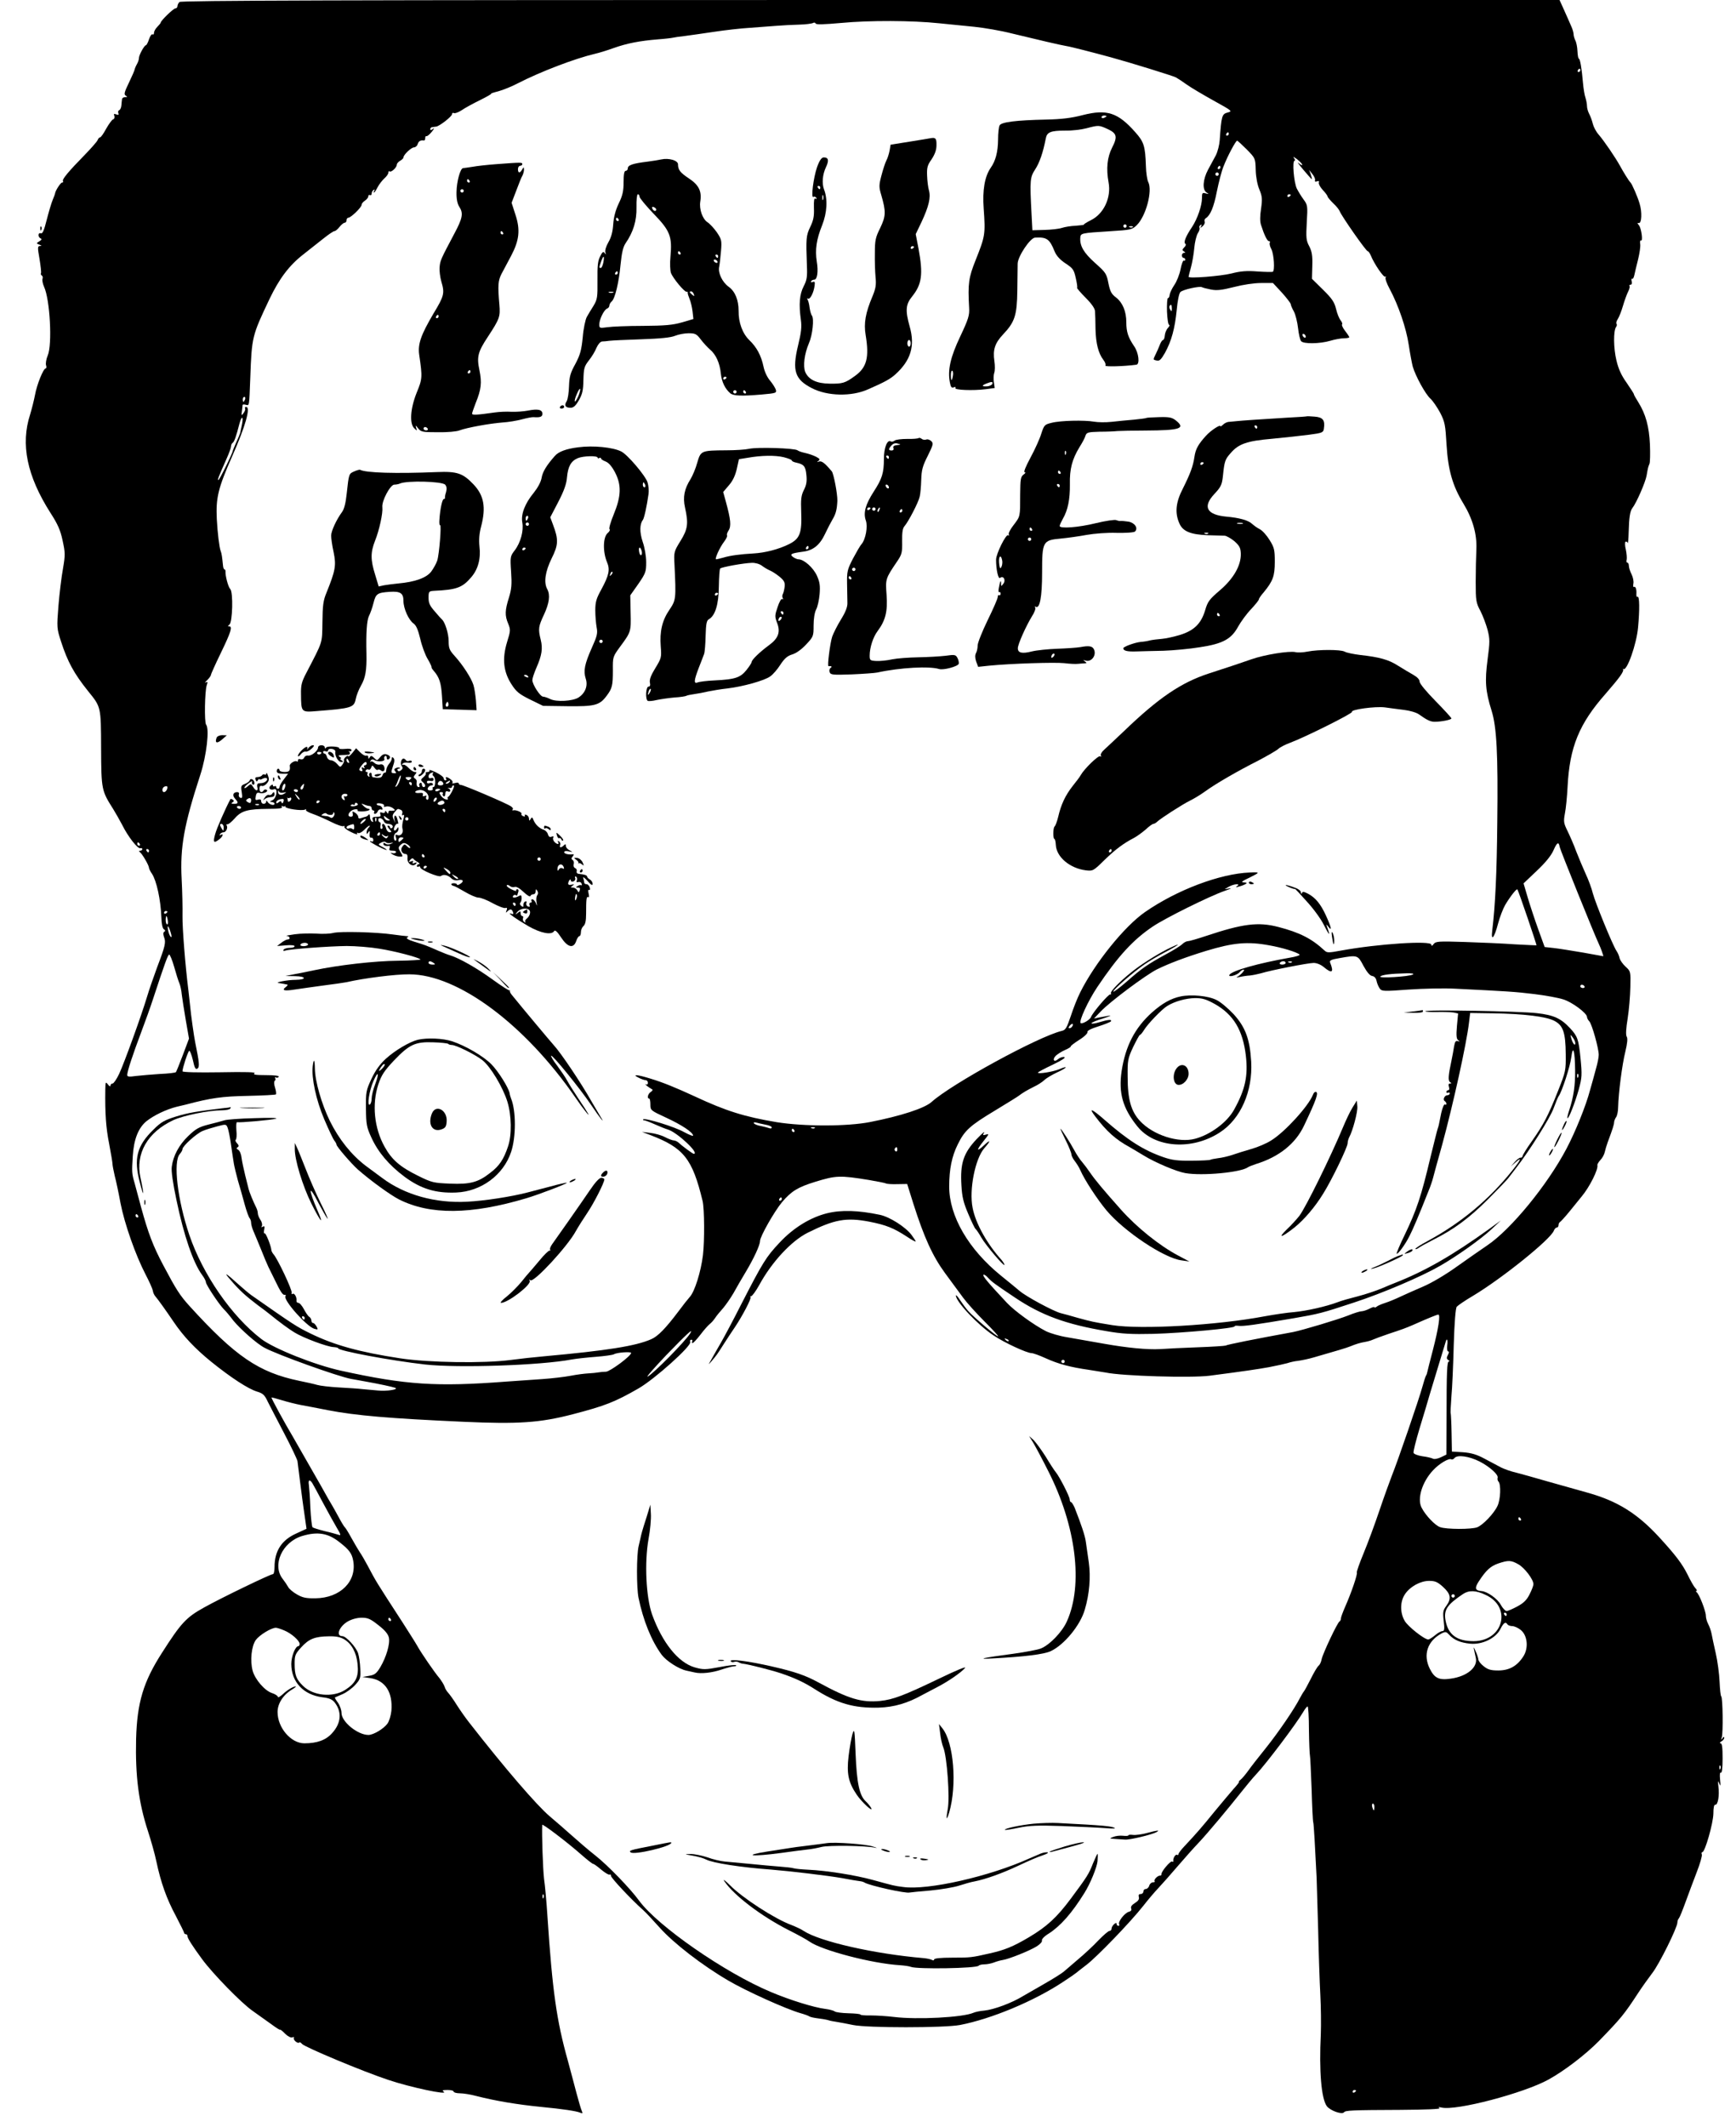 <?xml version="1.0" standalone="no"?>
<!DOCTYPE svg PUBLIC "-//W3C//DTD SVG 20010904//EN"
 "http://www.w3.org/TR/2001/REC-SVG-20010904/DTD/svg10.dtd">
<svg version="1.0" xmlns="http://www.w3.org/2000/svg"
 width="1037pt" height="1270pt" viewBox="0 0 1037 1270"
 preserveAspectRatio="xMidYMid meet">
<g transform="translate(0,1270) scale(0.1,-0.1)"
fill="#000000" stroke="none">
<path d="M1072 12688 c-7 -7 -12 -18 -12 -25 0 -7 -6 -13 -12 -13 -12 0 -88
-74 -88 -85 0 -3 -9 -14 -20 -25 -11 -11 -20 -27 -20 -36 0 -8 -4 -13 -9 -9
-5 3 -15 -11 -21 -30 -6 -19 -15 -35 -18 -35 -10 0 -42 -59 -42 -76 0 -9 -5
-25 -12 -37 -7 -12 -13 -27 -14 -33 -1 -6 -16 -41 -34 -78 -27 -56 -31 -70
-19 -77 11 -7 11 -9 -3 -9 -10 0 -19 -6 -19 -12 -1 -7 -3 -24 -4 -38 -1 -13
-7 -26 -13 -28 -6 -2 -8 -10 -5 -18 4 -10 0 -12 -13 -7 -13 5 -16 3 -11 -9 3
-9 0 -19 -8 -21 -7 -3 -25 -28 -41 -56 -15 -28 -31 -51 -36 -51 -5 0 -12 -8
-15 -17 -4 -9 -38 -48 -76 -87 -97 -99 -137 -147 -131 -157 3 -5 1 -9 -5 -9
-9 0 -41 -50 -42 -65 0 -2 -6 -20 -14 -38 -8 -19 -24 -73 -36 -120 -16 -64
-25 -84 -35 -80 -18 6 -19 -23 -1 -31 8 -3 6 -9 -8 -17 -19 -12 -19 -12 0 -20
15 -6 16 -8 4 -8 -15 -1 -15 -8 -3 -77 7 -42 11 -80 9 -85 -3 -4 -1 -10 4 -14
6 -3 8 -12 5 -20 -3 -7 1 -29 9 -47 36 -77 50 -347 22 -411 -9 -21 -13 -47
-10 -58 4 -10 2 -19 -2 -19 -14 0 -53 -97 -64 -159 -6 -31 -19 -83 -29 -116
-58 -178 -19 -367 121 -587 44 -68 60 -104 73 -166 16 -73 16 -86 2 -169 -9
-49 -21 -149 -27 -222 -10 -129 -10 -133 16 -213 39 -120 77 -190 162 -296 77
-95 76 -91 77 -342 1 -246 3 -252 72 -361 15 -24 39 -67 54 -95 35 -71 93
-144 108 -139 6 2 12 0 12 -5 0 -6 -6 -10 -12 -10 -9 0 -9 -3 -3 -8 14 -9 55
-80 55 -94 0 -5 8 -22 18 -36 27 -41 52 -154 56 -260 1 -39 7 -67 15 -71 9 -6
10 -11 2 -15 -7 -5 -7 -15 -1 -32 12 -31 7 -53 -41 -179 -20 -55 -48 -134 -60
-175 -34 -114 -137 -398 -167 -462 -15 -32 -33 -58 -39 -58 -7 0 -13 -6 -13
-12 0 -8 -7 -5 -15 6 -14 18 -15 16 -16 -30 -2 -144 4 -229 23 -324 11 -58 20
-112 20 -120 0 -8 6 -40 13 -70 8 -30 24 -104 35 -165 24 -123 90 -311 150
-426 22 -42 41 -85 43 -96 1 -11 8 -26 15 -34 15 -17 63 -84 109 -152 59 -87
127 -159 224 -238 119 -96 222 -163 275 -179 34 -10 45 -20 63 -59 13 -25 57
-111 99 -191 42 -80 77 -154 79 -165 1 -11 9 -72 17 -135 8 -63 17 -131 20
-150 3 -19 8 -54 11 -77 l6 -42 -63 -29 c-86 -39 -128 -104 -128 -199 0 -24
-4 -43 -10 -43 -15 0 -307 -141 -411 -199 -106 -59 -136 -90 -251 -270 -112
-174 -149 -298 -155 -516 -5 -220 15 -379 71 -550 18 -55 41 -136 50 -180 27
-127 61 -223 116 -325 27 -52 50 -98 50 -102 0 -4 5 -8 10 -8 6 0 10 -5 10
-12 0 -12 30 -59 88 -138 65 -88 234 -261 300 -307 37 -26 89 -63 115 -82 27
-20 49 -34 50 -31 1 2 15 -8 30 -24 16 -16 34 -25 43 -22 8 3 13 2 10 -3 -7
-11 22 -36 31 -28 3 4 11 0 17 -8 14 -18 364 -165 516 -215 130 -44 366 -94
330 -70 -11 7 -6 10 23 10 20 0 37 -4 37 -10 0 -5 17 -10 38 -10 20 0 64 -7
97 -16 113 -29 244 -51 385 -65 135 -13 212 -25 234 -34 17 -7 18 -6 11 11 -5
10 -18 57 -31 104 -12 47 -36 135 -52 195 -67 239 -92 413 -122 865 -5 80 -14
179 -20 220 -7 58 -14 267 -11 323 1 9 150 -104 236 -180 33 -29 64 -53 68
-53 5 0 27 -16 49 -35 23 -19 45 -32 49 -29 5 3 9 -1 9 -8 0 -12 121 -141 192
-204 13 -11 57 -58 98 -104 85 -95 255 -226 411 -317 105 -62 345 -170 429
-194 25 -7 50 -16 55 -20 6 -4 30 -9 55 -12 25 -3 52 -8 60 -11 8 -3 31 -7 50
-10 19 -3 62 -11 95 -18 84 -18 546 -18 640 0 186 36 442 142 618 259 40 26
74 50 77 53 3 3 30 24 60 47 62 47 262 254 340 353 28 36 68 83 89 105 21 22
73 81 115 130 43 50 99 113 125 140 55 58 184 213 256 304 28 35 67 83 88 105
60 63 241 303 283 375 10 17 21 31 25 31 4 0 8 -63 8 -140 1 -77 4 -146 6
-153 2 -6 6 -96 10 -200 3 -103 7 -193 10 -200 3 -10 11 -146 20 -332 1 -27 5
-165 9 -305 3 -140 9 -316 13 -390 4 -74 5 -180 3 -235 -11 -224 3 -387 36
-432 21 -27 91 -52 103 -36 8 11 48 13 335 14 155 1 243 5 235 10 -10 7 -6 8
12 4 87 -21 492 86 639 167 96 53 221 149 300 229 134 138 152 160 237 290 23
35 61 88 83 117 41 52 150 272 150 302 0 9 4 20 9 25 5 6 22 48 39 95 17 47
47 127 67 179 20 51 34 100 31 107 -3 8 -2 14 3 14 16 0 65 173 66 230 0 36 4
54 11 53 16 -3 26 55 19 109 -4 35 -3 38 5 18 8 -20 9 -15 5 23 -3 30 -1 46 5
42 6 -4 10 27 10 84 0 66 -3 91 -12 91 -7 0 -5 5 4 11 10 5 18 15 18 22 0 8
-4 6 -11 -3 -9 -12 -10 -11 -4 5 9 26 6 238 -3 245 -4 3 -8 43 -10 88 -2 46
-12 123 -23 170 -11 48 -22 100 -25 117 -3 16 -12 42 -20 57 -8 15 -14 37 -14
50 0 27 -40 130 -55 140 -5 4 -6 8 -1 8 5 0 2 8 -8 18 -9 10 -29 46 -45 79
-32 64 -70 115 -171 225 -129 140 -248 214 -421 263 -68 19 -180 51 -249 70
-69 20 -151 43 -182 51 -32 7 -73 22 -91 31 -19 10 -63 33 -98 52 -48 26 -80
35 -130 39 l-66 4 -2 111 c-1 61 -4 113 -5 116 -2 3 0 49 4 101 5 52 11 191
14 309 4 133 11 220 18 228 6 7 49 37 97 65 175 105 463 337 483 389 4 11 12
19 18 19 5 0 10 6 10 14 0 8 4 16 8 18 4 2 32 32 61 68 29 36 60 74 69 85 47
56 101 163 94 188 -1 4 7 18 18 30 12 12 23 33 26 47 3 14 11 41 18 60 30 80
38 106 38 120 1 8 6 21 12 29 6 8 12 35 12 60 2 85 24 255 43 331 12 50 15 80
8 90 -6 10 -4 48 6 109 8 51 15 135 16 187 2 93 2 94 -29 122 -17 16 -32 38
-35 49 -2 12 -10 32 -19 45 -24 37 -125 284 -141 343 -7 30 -27 83 -43 117
-16 35 -41 95 -56 133 -14 39 -38 93 -52 122 -23 47 -25 56 -16 105 6 29 13
101 16 160 12 237 69 376 227 555 86 99 112 135 104 147 -3 3 -2 4 2 1 21 -16
79 148 88 248 10 106 9 190 -3 183 -5 -3 -8 5 -7 17 2 28 -5 48 -15 42 -4 -2
-5 6 -3 20 3 13 -2 38 -11 56 -9 18 -16 40 -16 51 0 10 -4 18 -9 18 -5 0 -7 8
-4 18 2 9 0 36 -5 60 -6 23 -6 44 -2 47 5 3 10 -1 13 -7 2 -7 5 23 6 66 2 83
8 124 22 142 24 30 78 154 85 194 9 52 9 50 17 70 4 8 5 60 3 115 -5 108 -25
182 -70 254 -14 22 -26 43 -26 47 0 4 -20 34 -43 68 -31 43 -49 82 -61 133
-18 74 -19 178 -2 201 5 7 6 15 2 19 -3 3 0 16 8 28 8 12 22 48 31 79 9 31 23
69 30 83 8 15 12 30 9 35 -3 4 0 8 7 8 6 0 9 8 6 20 -3 11 -2 18 3 15 4 -3 10
8 13 23 3 15 13 56 22 92 9 36 15 77 13 92 -3 15 0 24 4 22 14 -9 3 73 -12 91
-10 13 -11 15 -1 13 18 -4 21 66 5 117 -12 41 -45 116 -54 125 -9 8 -43 63
-63 100 -27 49 -95 149 -128 187 -15 17 -30 46 -34 63 -4 17 -13 43 -21 58 -8
15 -14 36 -14 48 0 12 -4 34 -9 50 -6 16 -12 56 -15 89 -7 83 -17 145 -25 145
-3 0 -7 20 -8 45 -1 25 -7 54 -13 64 -5 11 -10 27 -10 36 0 9 -6 31 -14 48 -8
18 -26 60 -42 95 l-28 62 -4116 0 c-3188 0 -4119 -3 -4128 -12z m4538 -127
c58 -6 152 -15 210 -21 58 -6 159 -23 225 -40 156 -38 294 -70 325 -75 23 -3
166 -40 265 -67 114 -31 372 -111 389 -120 11 -6 40 -25 65 -43 25 -18 98 -61
161 -96 112 -62 113 -63 83 -71 -34 -9 -37 -20 -47 -165 -2 -28 -12 -68 -23
-90 -11 -21 -32 -60 -47 -87 -31 -58 -35 -120 -8 -136 15 -9 14 -10 -5 -5 -21
6 -23 3 -23 -28 0 -45 -27 -123 -59 -172 -38 -56 -52 -93 -41 -100 6 -4 4 -13
-6 -22 -12 -13 -13 -17 -2 -24 10 -7 10 -9 1 -9 -7 0 -13 -7 -13 -15 0 -8 5
-15 10 -15 6 0 10 -5 10 -11 0 -5 -4 -8 -8 -5 -5 3 -14 -21 -20 -52 -6 -31
-23 -74 -38 -95 -14 -21 -26 -47 -27 -57 -1 -11 -5 -20 -10 -20 -5 0 -7 -36
-6 -80 2 -44 7 -80 13 -80 5 0 2 -8 -7 -18 -10 -10 -18 -31 -19 -45 -1 -15 -6
-27 -10 -27 -5 0 -13 -12 -19 -27 -6 -16 -17 -41 -25 -57 -17 -36 -18 -33 6
-39 16 -4 26 6 49 46 39 71 59 145 70 255 5 56 14 100 22 108 15 15 116 37
129 29 5 -3 29 -9 54 -14 36 -7 65 -3 137 15 54 14 120 24 162 24 l71 0 53
-57 c29 -32 52 -63 53 -68 0 -6 8 -26 19 -45 10 -19 21 -64 25 -100 4 -36 12
-70 18 -77 14 -18 113 -16 174 2 27 8 64 15 82 15 17 0 32 3 32 6 0 3 -11 20
-25 38 -14 18 -22 36 -18 39 3 4 -1 15 -9 24 -8 10 -21 41 -27 68 -10 41 -24
62 -78 115 l-66 65 2 77 c2 60 -2 85 -18 117 -19 35 -20 52 -15 143 6 100 5
104 -20 138 -14 19 -32 49 -40 65 -17 37 -28 165 -13 165 5 0 3 8 -4 17 -8 10
0 6 18 -7 18 -14 32 -29 32 -34 1 -5 -9 -1 -21 10 -12 10 0 -7 26 -38 27 -32
50 -58 52 -58 2 0 -1 12 -6 28 l-10 27 20 -25 c11 -14 18 -30 15 -37 -2 -7 2
-10 12 -6 11 4 14 2 11 -8 -2 -7 8 -27 24 -44 15 -16 28 -33 28 -38 0 -4 15
-22 33 -40 19 -17 37 -40 40 -49 10 -27 157 -238 167 -238 4 0 13 -12 19 -27
20 -49 77 -133 86 -125 5 4 5 2 2 -4 -4 -7 7 -38 24 -69 53 -99 99 -234 114
-334 8 -53 19 -111 24 -130 17 -58 75 -163 104 -190 16 -14 42 -53 60 -86 28
-55 31 -72 38 -192 9 -150 36 -244 100 -349 56 -92 82 -183 78 -274 -2 -41 -4
-129 -4 -195 0 -112 2 -124 28 -173 15 -29 34 -80 43 -113 14 -55 14 -72 0
-177 -17 -130 -13 -188 24 -306 30 -96 39 -256 34 -666 -3 -309 -12 -495 -30
-645 -9 -71 12 -47 35 41 10 38 29 87 42 110 29 49 68 99 73 93 6 -6 117 -332
114 -334 -2 0 -59 2 -128 6 -69 5 -203 11 -299 14 -159 5 -174 4 -187 -12 -10
-13 -13 -14 -14 -4 0 26 -319 5 -538 -35 -76 -14 -85 -14 -100 0 -76 71 -149
108 -277 141 -120 31 -212 19 -431 -54 -51 -17 -99 -31 -108 -31 -9 0 -24 -8
-34 -18 -10 -10 -52 -36 -93 -58 -114 -62 -151 -88 -238 -165 -45 -39 -81 -66
-81 -60 0 12 117 114 186 162 27 19 85 53 129 76 93 49 94 58 2 12 -64 -33
-160 -94 -212 -137 -67 -54 -125 -114 -119 -123 3 -5 1 -8 -4 -7 -10 3 -105
-108 -115 -135 -6 -17 -53 -44 -62 -36 -11 12 45 133 99 214 125 186 215 284
333 363 76 51 339 181 428 212 33 11 47 18 30 15 l-30 -5 25 15 c30 17 74 21
50 4 -11 -8 -9 -9 10 -3 14 3 32 10 40 15 11 6 9 9 -10 10 -20 0 -12 7 35 29
63 31 63 33 0 30 -177 -7 -435 -104 -625 -236 -123 -85 -300 -305 -387 -479
-17 -33 -42 -97 -57 -143 -24 -71 -31 -83 -54 -88 -141 -34 -657 -316 -777
-424 -42 -38 -184 -84 -367 -120 -136 -27 -396 -27 -558 -1 -192 32 -304 67
-490 154 -113 52 -188 83 -264 106 -80 25 -114 27 -72 6 15 -8 35 -15 42 -15
8 0 14 -7 14 -16 0 -9 -5 -13 -12 -9 -7 4 -4 0 6 -9 10 -8 24 -17 30 -20 7 -3
4 -9 -6 -16 -18 -11 -25 -40 -10 -40 4 0 7 -16 7 -35 0 -35 1 -36 94 -79 93
-43 161 -88 161 -107 0 -5 -24 5 -54 21 -54 31 -233 86 -244 76 -3 -3 0 -6 6
-6 6 0 35 -11 64 -24 29 -13 64 -27 78 -31 56 -17 192 -145 154 -145 -6 0 -71
48 -92 68 -7 6 -20 12 -27 12 -8 0 -32 9 -53 20 -21 11 -60 22 -87 25 l-50 6
50 -19 c199 -76 251 -141 312 -394 11 -48 12 -237 2 -323 -12 -98 -49 -218
-79 -250 -10 -11 -41 -50 -69 -88 -74 -98 -121 -147 -161 -164 -93 -41 -266
-68 -640 -102 -58 -5 -148 -15 -200 -22 -159 -21 -490 -16 -660 10 -243 37
-394 79 -535 148 -82 40 -98 50 -355 230 -14 10 -47 38 -75 63 -78 71 -94 79
-46 25 52 -61 89 -94 160 -148 30 -22 62 -46 70 -53 63 -51 112 -87 149 -110
53 -33 198 -87 235 -88 15 -1 27 -4 27 -7 0 -15 316 -74 520 -97 199 -22 692
-5 875 30 28 5 93 12 145 16 52 4 100 11 107 15 17 11 103 17 103 8 0 -18
-126 -111 -150 -112 -14 0 -34 -2 -45 -4 -11 -2 -38 -5 -60 -6 -22 -1 -69 -7
-105 -14 -36 -7 -112 -16 -170 -20 -58 -4 -154 -11 -215 -15 -418 -32 -601
-20 -988 65 -156 34 -402 132 -477 190 -177 136 -349 385 -429 620 -71 210
-98 439 -57 484 9 10 16 23 16 29 0 18 82 92 119 108 18 8 58 20 88 28 53 14
54 14 63 -9 5 -12 14 -58 20 -101 6 -44 14 -94 17 -113 3 -18 14 -63 24 -100
11 -36 29 -100 40 -141 11 -41 25 -79 30 -84 5 -6 9 -18 9 -28 0 -9 6 -32 14
-50 8 -18 28 -67 45 -108 16 -41 36 -88 44 -105 8 -16 25 -50 37 -75 35 -73
49 -95 61 -92 6 1 8 -2 4 -8 -14 -23 126 -181 173 -195 22 -6 23 -5 13 14 -7
12 -16 21 -21 21 -6 0 -10 7 -10 15 0 7 -6 18 -13 22 -7 4 -21 25 -32 46 -11
20 -25 37 -33 37 -7 0 -12 6 -11 13 3 20 -12 47 -23 41 -6 -4 -8 -1 -6 7 5 14
-83 201 -108 229 -7 8 -13 20 -13 25 -2 26 -34 105 -40 100 -5 -2 -6 7 -3 22
4 19 2 24 -8 18 -9 -5 -11 -4 -6 4 4 6 1 23 -8 36 -9 13 -16 31 -16 40 0 8 -4
23 -9 33 -17 33 -43 97 -46 112 -2 8 -11 44 -20 80 -9 36 -19 83 -22 105 -2
22 -11 44 -20 49 -11 6 -12 10 -3 16 8 5 7 11 -4 23 -9 9 -12 18 -8 21 5 3 7
28 4 56 -2 28 -1 50 4 49 16 -4 207 13 233 21 14 5 -44 6 -129 3 -85 -2 -166
-8 -180 -13 -14 -4 -56 -16 -94 -25 -59 -15 -77 -26 -122 -69 -56 -54 -90
-119 -98 -183 -4 -25 7 -101 28 -199 44 -212 100 -375 153 -447 13 -17 23 -37
23 -44 0 -14 76 -129 106 -160 11 -10 37 -41 58 -69 41 -50 141 -139 186 -162
75 -41 440 -172 517 -186 15 -3 53 -9 83 -15 85 -15 163 -32 180 -38 26 -10
-51 -22 -105 -16 -27 2 -68 6 -90 8 -22 3 -85 7 -140 10 -55 3 -113 10 -130
15 -16 5 -66 16 -110 25 -239 50 -379 145 -652 445 -59 65 -80 98 -158 245
-62 117 -90 192 -132 345 -14 52 -32 118 -39 145 -17 58 -17 66 -11 161 6 100
33 169 82 209 44 35 117 70 180 86 22 5 47 11 55 13 151 40 216 49 369 52 90
2 167 6 169 9 3 3 1 21 -5 40 -7 21 -7 37 -2 41 5 3 6 10 3 16 -4 6 -2 8 4 4
6 -3 13 -2 17 4 4 6 -23 10 -77 10 -61 0 -79 3 -68 11 11 7 -50 9 -207 6 -131
-2 -223 0 -223 6 0 19 32 117 40 122 4 3 14 -22 22 -55 10 -47 16 -58 27 -51
14 9 12 35 -13 156 -7 34 -26 167 -30 215 -3 25 -7 65 -10 90 -20 160 -37 378
-36 450 1 47 -1 146 -5 220 -10 192 14 324 112 625 37 114 55 273 34 298 -11
14 -8 200 4 236 7 19 5 22 -6 16 -8 -4 -4 2 9 14 12 12 22 26 22 31 0 5 27 65
60 133 61 126 70 157 48 157 -9 0 -8 3 2 10 19 12 24 195 5 213 -12 12 -30 80
-28 105 0 6 -2 12 -6 12 -4 0 -8 10 -9 23 -5 50 -8 73 -14 87 -8 20 -19 111
-23 190 -6 128 7 183 92 376 79 178 112 294 83 294 -6 0 -9 -4 -6 -9 3 -4 -1
-17 -9 -27 -13 -18 -14 -17 -10 11 2 17 4 33 4 37 1 3 9 4 19 1 22 -5 20 -15
27 162 9 244 10 249 115 470 58 121 117 200 202 266 34 27 88 70 119 94 31 25
61 45 67 45 6 0 19 11 30 25 11 14 25 25 31 25 6 0 11 7 11 15 0 8 5 15 11 15
15 0 79 62 79 77 0 7 9 18 20 25 11 7 20 19 20 26 0 7 5 10 10 7 5 -3 10 1 10
9 0 8 5 18 12 22 7 4 8 3 4 -4 -4 -7 -5 -12 -2 -12 3 0 13 15 22 33 9 17 28
41 40 52 13 11 24 27 24 34 0 8 3 11 7 8 8 -9 43 22 43 39 0 7 9 18 20 24 11
6 20 15 20 20 0 16 47 60 63 60 9 0 19 9 22 20 6 18 17 24 38 21 4 0 7 6 7 15
0 8 3 13 7 11 5 -2 19 10 33 27 13 17 17 25 7 17 -11 -9 -17 -10 -17 -2 0 6 6
12 13 12 6 1 17 2 22 3 20 2 95 61 95 74 0 7 5 10 11 7 5 -4 27 4 47 17 20 14
70 41 111 61 40 20 70 37 65 38 -5 0 15 7 43 14 29 8 81 29 115 47 136 70 343
149 463 177 22 5 72 20 110 34 79 28 154 43 265 52 41 3 82 8 90 10 8 2 40 7
70 10 30 4 109 15 175 25 66 10 163 21 215 24 52 4 124 9 160 12 36 3 97 6
135 7 39 1 75 6 82 10 6 4 13 2 15 -3 2 -8 50 -6 153 3 167 16 425 15 585 -2z
m3830 -281 c0 -5 -5 -10 -11 -10 -5 0 -7 5 -4 10 3 6 8 10 11 10 2 0 4 -4 4
-10z m-2100 -380 c0 -5 -5 -10 -11 -10 -5 0 -7 5 -4 10 3 6 8 10 11 10 2 0 4
-4 4 -10z m107 -92 c52 -53 52 -53 54 -123 1 -42 10 -89 22 -117 17 -41 18
-57 10 -114 -7 -44 -7 -78 0 -98 19 -60 37 -96 47 -96 6 0 8 -4 5 -10 -3 -5 1
-23 10 -39 15 -31 21 -127 8 -134 -5 -2 -46 -1 -92 2 -63 5 -101 2 -155 -12
-63 -16 -256 -31 -256 -20 0 3 6 28 14 56 8 29 17 81 20 116 3 35 13 75 21 88
9 13 13 28 10 33 -3 5 0 12 6 16 8 5 9 3 4 -7 -8 -12 -6 -12 9 0 9 8 15 20 12
27 -3 8 0 17 7 21 27 17 48 67 66 160 11 54 28 121 40 150 24 62 73 153 81
153 3 0 29 -24 57 -52z m-157 -108 c0 -5 -5 -10 -11 -10 -5 0 -7 5 -4 10 3 6
8 10 11 10 2 0 4 -4 4 -10z m-10 -40 c0 -5 -4 -10 -10 -10 -5 0 -10 5 -10 10
0 6 5 10 10 10 6 0 10 -4 10 -10z m430 -124 c0 -3 -4 -8 -10 -11 -5 -3 -10 -1
-10 4 0 6 5 11 10 11 6 0 10 -2 10 -4z m-710 -678 c0 -18 -2 -20 -9 -8 -6 8
-7 18 -5 22 9 14 14 9 14 -14z m800 -169 c0 -6 -4 -7 -10 -4 -5 3 -10 11 -10
16 0 6 5 7 10 4 6 -3 10 -11 10 -16z m-6336 -374 c-4 -8 -8 -15 -10 -15 -2 0
-4 7 -4 15 0 8 4 15 10 15 5 0 7 -7 4 -15z m-19 -152 c-5 -21 -9 -43 -10 -48
-2 -6 -12 -32 -24 -57 -11 -26 -21 -49 -21 -51 0 -13 -82 -179 -86 -174 -5 4
1 18 50 129 14 31 26 64 26 72 0 8 4 17 9 21 10 5 22 39 41 114 14 52 26 47
15 -6z m-448 -2178 c-4 -8 -11 -15 -17 -15 -14 0 -13 27 3 33 16 6 21 1 14
-18z m-162 -325 c3 -5 1 -10 -4 -10 -6 0 -11 5 -11 10 0 6 2 10 4 10 3 0 8 -4
11 -10z m8482 -18 c2 -15 210 -530 233 -577 12 -25 30 -75 27 -75 -1 0 -56 10
-122 22 -66 11 -144 24 -174 27 l-54 6 -38 105 c-21 58 -49 143 -63 190 l-25
85 79 75 c53 50 86 91 100 123 21 48 31 53 37 19z m-8427 -22 c0 -5 -2 -10 -4
-10 -3 0 -8 5 -11 10 -3 6 -1 10 4 10 6 0 11 -4 11 -10z m110 -364 c0 -3 -4
-8 -10 -11 -5 -3 -10 -1 -10 4 0 6 5 11 10 11 6 0 10 -2 10 -4z m2 -51 c3 -14
1 -25 -3 -25 -5 0 -9 11 -9 25 0 14 2 25 4 25 2 0 6 -11 8 -25z m18 -75 c7
-23 6 -30 -1 -23 -5 5 -12 23 -15 39 -7 37 4 26 16 -16z m6562 -75 c75 -13
164 -40 181 -55 5 -4 -22 -13 -60 -19 -187 -33 -343 -77 -359 -102 -10 -18 48
-2 62 17 6 7 16 14 23 14 12 0 -19 -34 -40 -44 -8 -3 0 -3 16 0 17 4 44 8 62
9 17 2 47 8 65 13 58 18 282 62 315 62 19 0 43 -10 61 -25 49 -41 61 -32 38
26 -6 14 4 19 57 28 107 19 108 18 142 -47 21 -38 38 -58 52 -60 13 -2 23 -13
26 -30 3 -15 12 -35 19 -45 13 -17 23 -17 173 -6 88 6 214 9 280 5 303 -15
357 -18 470 -32 66 -8 144 -22 174 -32 52 -16 141 -82 141 -105 0 -6 6 -18 14
-26 16 -18 56 -161 56 -200 0 -14 -7 -51 -16 -81 -8 -30 -24 -89 -36 -130 -24
-92 -88 -250 -141 -350 -114 -216 -330 -480 -472 -576 -38 -26 -122 -84 -185
-129 -67 -48 -150 -97 -200 -118 -47 -20 -107 -47 -135 -60 -27 -13 -68 -30
-90 -37 -22 -7 -46 -17 -52 -23 -7 -5 -13 -7 -13 -3 0 4 -13 0 -30 -9 -16 -8
-37 -15 -46 -15 -10 0 -46 -11 -80 -25 -63 -25 -274 -88 -329 -99 -230 -42
-395 -75 -404 -81 -5 -2 -77 -7 -162 -10 -85 -3 -188 -8 -229 -11 -77 -4 -194
7 -335 32 -124 22 -135 24 -222 39 -44 7 -101 24 -125 36 -71 36 -188 121
-233 169 -117 125 -147 161 -140 168 3 3 16 -5 28 -19 21 -23 40 -37 158 -116
159 -107 306 -161 550 -202 91 -16 147 -19 279 -16 175 5 492 34 485 45 -2 3
8 5 23 3 26 -4 100 6 334 46 145 25 165 30 356 93 171 56 403 155 514 219 103
59 243 159 308 219 l55 52 -70 -51 c-218 -157 -382 -251 -560 -321 -11 -4 -47
-19 -80 -33 -33 -14 -98 -36 -145 -48 -47 -12 -101 -27 -120 -35 -69 -26 -186
-52 -260 -59 -41 -3 -120 -15 -175 -25 -285 -54 -740 -80 -910 -53 -118 19
-123 21 -205 43 -41 12 -88 25 -105 29 -46 13 -204 98 -244 132 -20 17 -70 58
-111 91 -195 158 -310 356 -310 533 0 103 16 181 51 251 41 84 72 112 225 204
71 43 134 82 140 87 23 18 51 34 89 53 22 10 50 28 63 40 12 12 48 33 78 47
60 27 69 43 11 18 -37 -15 -127 -30 -127 -20 0 3 39 24 88 47 56 27 81 43 69
46 -10 2 -27 -4 -37 -13 -24 -21 -36 -2 -13 21 10 9 34 25 55 34 21 9 36 19
34 21 -3 2 20 20 50 39 31 19 52 40 50 47 -3 8 20 20 65 34 38 12 72 26 75 30
8 13 -16 11 -69 -5 -26 -8 -47 -11 -47 -6 0 4 30 17 68 28 64 21 60 22 -18 7
l-35 -7 40 42 c56 59 269 218 337 252 74 36 169 72 293 110 162 49 247 57 377
33z m-6542 -127 c11 -40 25 -84 31 -98 6 -13 13 -45 15 -70 3 -25 14 -94 24
-153 l19 -109 -36 -96 c-20 -53 -39 -100 -42 -104 -3 -4 -46 -9 -96 -11 -49
-3 -114 -9 -142 -12 -42 -6 -53 -5 -53 6 0 22 34 124 83 254 25 66 58 158 73
205 69 209 87 260 95 260 4 0 18 -33 29 -72z m6640 22 c0 -5 -9 -10 -21 -10
-11 0 -17 5 -14 10 3 6 13 10 21 10 8 0 14 -4 14 -10z m37 4 c-3 -3 -12 -4
-19 -1 -8 3 -5 6 6 6 11 1 17 -2 13 -5z m723 -73 c-22 -13 -207 -24 -195 -12
10 10 62 17 155 19 34 1 49 -2 40 -7z m1025 -71 c3 -5 -1 -10 -9 -10 -9 0 -16
5 -16 10 0 6 4 10 9 10 6 0 13 -4 16 -10z m-3060 -239 c-3 -6 -11 -11 -17 -11
-6 0 -6 6 2 15 14 17 26 13 15 -4z m-1832 -587 c20 -3 37 -11 37 -16 0 -6 -6
-8 -14 -5 -8 3 -31 9 -50 13 -20 3 -39 11 -42 16 -4 6 1 8 12 5 11 -3 36 -9
57 -13z m294 -20 c-3 -3 -12 -4 -19 -1 -8 3 -5 6 6 6 11 1 17 -2 13 -5z m-122
-14 c3 -5 1 -10 -4 -10 -6 0 -11 5 -11 10 0 6 2 10 4 10 3 0 8 -4 11 -10z
m615 -116 c0 -8 -5 -12 -10 -9 -6 4 -8 11 -5 16 9 14 15 11 15 -7z m-170 -180
c52 -9 98 -18 103 -21 5 -3 35 -5 67 -4 l59 1 37 -118 c64 -201 115 -313 189
-414 38 -51 87 -118 109 -148 22 -30 80 -94 128 -142 49 -49 85 -88 80 -88
-10 0 -147 116 -178 151 -12 13 -33 42 -48 64 -14 22 -26 35 -26 29 0 -37 133
-178 226 -239 62 -42 198 -105 226 -105 9 0 46 -13 83 -30 77 -35 148 -54 260
-70 44 -7 89 -14 100 -16 99 -21 511 -33 620 -19 215 28 282 38 355 51 47 9
96 20 110 24 14 5 43 12 65 14 22 3 65 12 95 21 133 38 196 57 215 65 37 15
60 22 90 27 17 3 37 9 45 13 8 4 51 20 95 35 82 27 101 34 145 53 97 43 144
62 152 62 13 0 1 -82 -33 -213 -17 -65 -32 -124 -33 -130 -1 -7 -4 -16 -8 -22
-3 -5 -13 -35 -21 -65 -20 -74 -149 -449 -182 -530 -14 -36 -48 -130 -75 -210
-27 -80 -69 -194 -94 -254 -25 -60 -43 -112 -41 -116 6 -9 -34 -124 -69 -203
-14 -32 -26 -64 -26 -71 0 -8 -4 -16 -8 -18 -12 -5 -98 -187 -107 -225 -3 -18
-12 -36 -19 -40 -6 -5 -27 -39 -46 -78 -19 -38 -38 -72 -41 -75 -3 -3 -14 -21
-24 -40 -33 -65 -128 -204 -204 -299 -42 -52 -89 -112 -105 -135 -16 -22 -36
-46 -45 -53 -9 -7 -13 -13 -10 -13 4 0 -11 -19 -32 -42 -21 -24 -73 -86 -116
-138 -73 -90 -105 -127 -180 -207 -18 -19 -33 -39 -33 -44 0 -6 -4 -8 -9 -5
-9 6 -26 -22 -22 -37 1 -5 -3 -6 -8 -3 -9 6 -68 -64 -63 -76 1 -5 -3 -8 -9 -8
-15 0 -39 -26 -32 -34 4 -3 -1 -6 -10 -6 -8 0 -19 -9 -22 -20 -3 -11 -13 -20
-21 -20 -8 0 -14 -7 -14 -15 0 -8 -7 -15 -16 -15 -11 0 -15 -6 -11 -19 3 -12
-4 -23 -24 -35 -18 -11 -26 -22 -22 -32 4 -10 -1 -17 -14 -20 -25 -7 -66 -60
-58 -74 3 -6 1 -10 -4 -10 -6 0 -11 5 -11 11 0 8 -5 8 -15 -1 -8 -7 -15 -19
-15 -26 0 -8 -5 -14 -12 -14 -7 0 -37 -26 -68 -58 -30 -32 -84 -82 -120 -112
-35 -30 -73 -63 -85 -73 -11 -10 -67 -45 -125 -78 -58 -33 -112 -64 -120 -69
-65 -40 -172 -80 -230 -86 -25 -2 -54 -8 -65 -13 -64 -28 -336 -42 -475 -25
-41 5 -103 9 -137 9 -35 -1 -63 2 -63 5 0 4 -32 7 -72 8 -39 1 -76 6 -82 11
-6 5 -31 12 -56 15 -66 8 -212 53 -325 101 -275 115 -675 393 -787 545 -52 72
-187 211 -259 268 -41 32 -106 88 -145 123 -39 35 -98 86 -130 113 -78 66
-270 289 -482 561 -22 28 -55 75 -74 105 -19 31 -42 62 -50 71 -8 8 -19 25
-22 37 -4 12 -18 34 -30 50 -30 35 -111 153 -134 195 -10 18 -49 79 -86 137
-164 253 -155 238 -212 345 -15 28 -34 61 -44 75 -9 14 -32 52 -50 85 -18 33
-36 62 -40 65 -4 3 -20 29 -36 59 -16 30 -34 61 -39 70 -6 9 -37 63 -69 121
-53 93 -142 248 -166 290 -49 82 -131 232 -128 235 1 1 29 -6 61 -16 32 -10
84 -23 115 -29 31 -6 104 -19 162 -31 167 -32 364 -49 808 -69 328 -15 458 -6
654 45 192 50 251 73 392 154 96 55 318 254 309 277 -3 8 0 14 7 14 6 0 8 -4
5 -10 -3 -5 -2 -10 2 -10 5 0 26 23 47 50 21 28 46 56 55 63 9 7 24 23 33 37
9 14 31 40 48 59 16 19 44 59 62 90 17 31 50 88 73 126 48 80 85 160 85 184 0
27 86 178 132 233 55 65 94 89 198 121 124 38 147 39 320 11z m-520 -114 c0
-5 -5 -10 -11 -10 -5 0 -7 5 -4 10 3 6 8 10 11 10 2 0 4 -4 4 -10z m-3845
-100 c3 -5 1 -10 -4 -10 -6 0 -11 5 -11 10 0 6 2 10 4 10 3 0 8 -4 11 -10z
m995 -610 c0 -5 -2 -10 -4 -10 -3 0 -8 5 -11 10 -3 6 -1 10 4 10 6 0 11 -4 11
-10z m2303 -92 c-27 -45 -219 -240 -254 -258 -13 -7 37 50 111 128 121 125
166 167 143 130z m1902 -46 c-3 -3 -11 0 -18 7 -9 10 -8 11 6 5 10 -3 15 -9
12 -12z m2620 -27 c-2 -19 0 -35 6 -35 6 0 5 -8 -2 -21 -9 -17 -8 -23 2 -30 8
-5 10 -9 4 -9 -11 0 -14 -52 -14 -346 l-1 -210 -33 -16 c-19 -9 -40 -13 -48
-8 -8 4 -36 11 -62 14 -27 4 -50 13 -53 20 -3 7 14 73 36 147 23 74 50 166 61
204 12 39 37 122 56 185 19 63 37 121 39 128 7 25 14 11 9 -23z m-2285 -95 c0
-5 -4 -10 -10 -10 -5 0 -10 5 -10 10 0 6 5 10 10 10 6 0 10 -4 10 -10z m2478
-597 c62 -32 115 -80 108 -98 -2 -7 0 -17 5 -22 16 -16 13 -107 -6 -146 -21
-45 -87 -114 -121 -127 -34 -13 -184 -13 -222 1 -29 10 -86 69 -110 116 -28
53 3 154 69 224 36 39 94 73 108 65 5 -3 14 0 20 8 17 20 85 11 149 -21z
m-6972 -130 c6 -10 35 -63 64 -118 29 -54 66 -121 82 -148 24 -40 26 -48 11
-42 -10 3 -47 14 -83 22 -36 9 -68 19 -73 23 -4 3 -10 56 -13 116 -2 60 -7
121 -9 137 -5 31 5 35 21 10z m7219 -213 c3 -5 1 -10 -4 -10 -6 0 -11 5 -11
10 0 6 2 10 4 10 3 0 8 -4 11 -10z m-7057 -139 c58 -45 74 -67 82 -111 22
-123 -77 -222 -225 -224 -57 -1 -78 4 -111 23 -23 13 -47 33 -53 45 -6 11 -20
32 -31 46 -67 83 -5 222 115 258 93 28 155 17 223 -37z m7042 -132 c37 -21 90
-90 90 -119 0 -8 -10 -35 -23 -60 -16 -33 -35 -52 -72 -72 -28 -15 -57 -28
-65 -28 -8 0 -24 17 -35 37 -19 36 -81 80 -115 82 -38 3 -43 17 -17 57 44 68
71 92 117 108 60 20 76 20 120 -5z m-450 -135 c46 -42 51 -70 19 -114 -19 -25
-21 -37 -15 -89 6 -50 4 -61 -8 -61 -8 0 -28 -11 -44 -25 -17 -14 -35 -25 -40
-25 -24 0 -122 78 -141 111 -29 50 -28 116 2 160 30 45 92 79 144 79 35 0 50
-6 83 -36z m255 -48 c158 -73 105 -275 -72 -276 -100 0 -152 38 -168 123 -12
63 9 95 105 159 35 23 77 22 135 -6z m-185 -6 c0 -5 -4 -10 -10 -10 -5 0 -10
5 -10 10 0 6 5 10 10 10 6 0 10 -4 10 -10z m310 -110 c0 -5 -2 -10 -4 -10 -3
0 -8 5 -11 10 -3 6 -1 10 4 10 6 0 11 -4 11 -10z m-6739 -65 c39 -30 58 -54
62 -74 8 -37 -16 -117 -51 -176 -23 -38 -33 -46 -67 -52 l-40 -7 49 -7 c88
-14 133 -85 124 -195 -3 -28 -13 -62 -24 -77 -23 -31 -84 -67 -113 -67 -65 0
-161 79 -161 131 0 17 -9 44 -21 61 -12 16 -20 30 -18 32 2 1 23 10 46 20 23
10 57 35 75 55 31 34 33 42 30 97 -1 32 -7 74 -13 92 -12 37 -72 102 -94 102
-41 0 -19 58 33 88 23 13 55 22 82 22 38 0 53 -7 101 -45z m74 35 c3 -5 1 -10
-4 -10 -6 0 -11 5 -11 10 0 6 2 10 4 10 3 0 8 -4 11 -10z m6670 -30 c3 -5 16
-10 28 -10 12 0 35 -10 51 -23 41 -33 48 -109 15 -159 -37 -57 -84 -83 -149
-83 -44 0 -62 5 -87 25 -18 14 -32 32 -32 41 -1 9 -8 32 -17 50 -10 24 -13 27
-9 9 3 -14 8 -37 11 -51 12 -56 -54 -110 -151 -123 -69 -10 -96 3 -124 59 -42
84 -14 166 70 211 24 12 28 11 45 -7 29 -32 67 -48 126 -54 72 -7 153 32 181
88 19 38 31 45 42 27z m-7307 -36 c42 -17 92 -61 92 -81 0 -7 -4 -13 -8 -13
-18 0 -42 -61 -42 -107 1 -107 72 -183 185 -198 42 -5 59 -12 75 -32 43 -56
38 -123 -16 -182 -37 -42 -90 -61 -166 -61 -80 0 -160 93 -160 187 0 50 33
102 86 134 17 10 27 19 23 19 -15 0 -52 -22 -79 -48 -16 -14 -28 -21 -28 -15
0 6 -16 17 -35 23 -44 14 -102 82 -116 134 -16 60 -7 146 19 183 21 29 92 73
120 73 7 0 29 -7 50 -16z m358 -53 c45 -27 73 -79 80 -148 8 -75 -10 -113 -74
-154 -74 -47 -191 -36 -252 24 -41 40 -50 65 -50 133 0 50 4 58 40 98 46 50
81 64 165 65 43 1 69 -5 91 -18z m8221 -773 c-3 -8 -6 -5 -6 6 -1 11 2 17 5
13 3 -3 4 -12 1 -19z m-2067 -228 c0 -11 -2 -20 -4 -20 -2 0 -6 9 -9 20 -3 11
-1 20 4 20 5 0 9 -9 9 -20z m-4963 -542 c-3 -8 -6 -5 -6 6 -1 11 2 17 5 13 3
-3 4 -12 1 -19z m4853 -1152 c0 -3 -4 -8 -10 -11 -5 -3 -10 -1 -10 4 0 6 5 11
10 11 6 0 10 -2 10 -4z"/>
<path d="M6469 12013 c-69 -18 -128 -25 -219 -27 -182 -4 -269 -15 -279 -35
-5 -9 -9 -47 -9 -85 -1 -75 -15 -127 -44 -168 -36 -52 -50 -134 -42 -243 11
-154 9 -165 -48 -308 -42 -105 -47 -140 -39 -284 3 -46 -4 -68 -53 -172 -59
-124 -76 -201 -62 -274 5 -28 10 -35 23 -30 10 4 14 2 10 -4 -8 -12 104 -17
182 -7 l53 7 -5 34 c-3 19 -2 44 2 56 5 12 5 44 1 71 -10 67 3 107 51 158 71
75 84 114 86 263 1 72 2 144 2 161 1 43 75 154 104 155 70 4 87 -8 117 -83 11
-26 32 -49 65 -71 44 -29 50 -37 61 -87 7 -30 11 -57 8 -59 -2 -2 21 -29 51
-59 36 -36 56 -65 56 -81 1 -14 3 -62 3 -106 2 -85 17 -145 47 -184 10 -13 16
-28 12 -34 -5 -8 109 -5 185 5 22 3 14 71 -13 110 -36 53 -47 86 -47 143 0 66
-22 118 -62 149 -27 20 -35 36 -45 85 -11 57 -16 64 -80 121 -67 60 -91 101
-88 149 2 29 3 29 175 40 127 8 134 9 162 36 55 53 96 206 69 258 -6 11 -13
54 -14 96 -4 119 -12 144 -63 201 -104 118 -170 139 -313 103z m141 -7 c0 -2
-7 -6 -15 -10 -8 -3 -15 -1 -15 4 0 6 7 10 15 10 8 0 15 -2 15 -4z m5 -76 c57
-26 62 -46 28 -112 -29 -57 -36 -125 -21 -207 17 -90 -28 -187 -104 -225 -26
-13 -45 -25 -43 -27 2 -2 -20 -5 -48 -7 -29 -1 -66 -7 -84 -13 -18 -6 -65 -11
-104 -12 l-72 -2 -5 95 c-11 208 -9 221 22 269 26 40 47 101 63 184 7 38 29
47 115 47 40 -1 98 6 128 14 73 19 74 19 125 -4z m115 -580 c0 -5 -4 -10 -10
-10 -5 0 -10 5 -10 10 0 6 5 10 10 10 6 0 10 -4 10 -10z m37 -6 c-3 -3 -12 -4
-19 -1 -8 3 -5 6 6 6 11 1 17 -2 13 -5z m-1075 -889 c-6 -34 -12 -32 -12 6 0
16 4 28 9 25 4 -3 6 -17 3 -31z m236 -47 c-3 -7 -17 -14 -31 -15 -33 -2 -35 5
-4 17 31 12 39 12 35 -2z"/>
<path d="M5560 11875 c-8 -2 -66 -11 -127 -21 l-113 -18 -6 -35 c-4 -20 -12
-47 -20 -61 -7 -14 -20 -54 -29 -89 -15 -57 -15 -68 -1 -115 29 -100 28 -126
-6 -197 -28 -56 -32 -74 -32 -149 -1 -47 1 -111 4 -144 5 -47 1 -69 -18 -115
-42 -99 -53 -161 -41 -232 22 -134 7 -193 -64 -244 -59 -43 -74 -47 -151 -46
-79 1 -126 24 -146 70 -14 35 -5 108 22 171 22 50 32 148 18 165 -5 6 -11 28
-14 48 -2 20 -8 42 -12 48 -4 7 -3 9 3 6 12 -7 34 36 39 77 3 22 1 27 -12 22
-8 -3 -12 -2 -9 4 3 6 12 10 19 10 18 0 25 49 15 108 -11 71 -2 133 32 217 30
76 34 156 11 215 -13 35 -9 88 12 132 19 40 15 58 -13 58 -13 0 -25 -16 -40
-57 -22 -63 -38 -189 -22 -179 5 4 13 1 17 -5 4 -8 3 -9 -4 -5 -9 5 -11 -10
-10 -56 2 -49 -3 -74 -22 -113 -25 -52 -26 -69 -20 -230 3 -68 0 -87 -19 -124
-25 -48 -30 -107 -17 -201 6 -43 2 -76 -17 -154 -36 -150 -19 -202 83 -254 93
-48 237 -51 335 -7 101 44 133 62 163 89 93 84 119 170 86 286 -27 96 -24 132
14 179 59 73 67 133 39 285 l-17 88 35 73 c43 92 56 146 44 188 -5 18 -10 57
-11 88 -2 48 2 63 27 98 19 29 29 55 29 83 1 41 -5 48 -34 43z m-660 -295 c0
-5 -2 -10 -4 -10 -3 0 -8 5 -11 10 -3 6 -1 10 4 10 6 0 11 -4 11 -10z m17 -72
c-3 -7 -5 -2 -5 12 0 14 2 19 5 13 2 -7 2 -19 0 -25z m543 -282 c0 -3 -4 -8
-10 -11 -5 -3 -10 -1 -10 4 0 6 5 11 10 11 6 0 10 -2 10 -4z m-20 -576 c0 -11
-4 -20 -10 -20 -5 0 -10 9 -10 20 0 11 5 20 10 20 6 0 10 -9 10 -20z"/>
<path d="M3950 11748 c-19 -4 -55 -10 -80 -13 -91 -11 -120 -21 -120 -41 0 -8
-6 -14 -12 -14 -9 0 -13 -20 -13 -68 0 -53 -6 -80 -29 -127 -19 -40 -30 -81
-33 -125 -3 -45 -12 -78 -29 -107 -14 -24 -21 -49 -18 -60 5 -14 4 -15 -4 -4
-8 11 -14 7 -27 -20 -14 -26 -17 -56 -16 -144 1 -100 -1 -113 -23 -150 -14
-22 -32 -52 -41 -68 -8 -15 -20 -69 -24 -121 -8 -78 -15 -104 -44 -159 -30
-54 -36 -76 -38 -133 -1 -38 -7 -78 -14 -90 -16 -25 -8 -39 23 -39 18 0 31 12
50 45 21 37 26 59 27 122 2 69 5 80 32 115 17 21 38 55 46 76 10 22 23 37 34
38 10 0 29 2 43 4 14 2 100 6 191 9 115 4 176 10 202 21 20 8 56 15 80 15 40
0 48 -4 73 -37 16 -21 41 -48 55 -60 36 -30 59 -82 65 -144 5 -49 25 -91 57
-118 19 -15 67 -17 185 -7 89 8 92 9 86 30 -4 11 -19 35 -34 53 -16 18 -33 53
-39 83 -14 67 -41 117 -85 159 -41 40 -65 105 -64 176 0 63 -21 116 -60 143
-38 28 -64 83 -56 119 3 15 8 58 11 95 5 62 3 69 -25 111 -17 24 -42 51 -56
60 -30 20 -50 78 -43 123 10 61 -8 99 -67 138 -53 35 -66 52 -66 85 0 23 -55
39 -100 29z m-130 -222 c0 -8 38 -54 84 -102 99 -102 112 -136 101 -256 -4
-41 -2 -84 3 -98 12 -32 82 -116 93 -112 5 1 8 -1 7 -5 -1 -5 4 -21 11 -38 7
-16 15 -50 18 -75 l5 -45 -68 -20 c-56 -16 -100 -20 -234 -21 -91 0 -186 -4
-212 -8 -46 -6 -48 -6 -48 17 0 30 28 87 46 94 8 3 14 11 14 18 0 7 6 18 13
24 21 16 44 115 54 222 7 69 15 104 29 125 47 68 68 136 66 217 -1 44 3 77 8
77 6 0 10 -6 10 -14z m100 -77 c0 -14 -17 -10 -23 5 -4 10 -1 13 9 9 7 -3 14
-9 14 -14z m-225 -59 c3 -5 1 -10 -4 -10 -6 0 -11 5 -11 10 0 6 2 10 4 10 3 0
8 -4 11 -10z m370 -200 c3 -5 1 -10 -4 -10 -6 0 -11 5 -11 10 0 6 2 10 4 10 3
0 8 -4 11 -10z m225 -20 c0 -5 -2 -10 -4 -10 -3 0 -8 5 -11 10 -3 6 -1 10 4
10 6 0 11 -4 11 -10z m-686 -38 c-4 -18 -10 -32 -15 -32 -11 0 -11 1 2 39 14
40 21 35 13 -7z m681 8 c3 -5 2 -10 -4 -10 -5 0 -13 5 -16 10 -3 6 -2 10 4 10
5 0 13 -4 16 -10z m-595 -70 c0 -5 -5 -10 -11 -10 -5 0 -7 5 -4 10 3 6 8 10
11 10 2 0 4 -4 4 -10z m-27 -117 c-7 -2 -19 -2 -25 0 -7 3 -2 5 12 5 14 0 19
-2 13 -5z m481 -9 c5 -14 4 -15 -9 -4 -17 14 -19 20 -6 20 5 0 12 -7 15 -16z
m196 -498 c0 -3 -4 -8 -10 -11 -5 -3 -10 -1 -10 4 0 6 5 11 10 11 6 0 10 -2
10 -4z m-885 -111 c-9 -20 -18 -35 -21 -32 -3 3 2 22 11 42 8 21 18 36 20 33
3 -3 -2 -22 -10 -43z m945 25 c0 -5 -4 -10 -10 -10 -5 0 -10 5 -10 10 0 6 5
10 10 10 6 0 10 -4 10 -10z m55 0 c3 -5 1 -10 -4 -10 -6 0 -11 5 -11 10 0 6 2
10 4 10 3 0 8 -4 11 -10z"/>
<path d="M2968 11720 c-54 -4 -119 -11 -145 -16 -27 -4 -52 -8 -57 -8 -17 -2
-38 -81 -39 -142 -1 -42 5 -70 16 -88 26 -39 21 -68 -30 -163 -80 -151 -84
-159 -87 -199 -2 -21 3 -59 10 -84 21 -71 18 -86 -47 -193 -74 -126 -94 -181
-85 -245 20 -136 19 -144 -15 -227 -38 -95 -44 -185 -14 -213 17 -16 17 -16
11 3 -5 18 -4 17 12 -3 16 -21 26 -23 117 -23 56 -1 113 4 130 11 42 16 178
41 255 47 36 2 89 11 118 19 30 8 61 14 70 13 38 -3 52 2 52 20 0 25 -27 31
-87 19 -26 -5 -70 -8 -98 -7 -27 2 -72 0 -100 -4 -106 -15 -135 -17 -135 -7 0
5 10 33 21 62 34 83 38 123 23 197 -17 80 -10 109 51 201 70 107 74 119 68
191 -10 115 -8 143 13 184 12 22 37 70 57 107 49 93 56 155 26 246 l-23 71 28
73 c15 40 31 81 37 90 5 10 9 26 9 35 -1 17 -1 17 -11 1 -13 -24 -25 -23 -25
2 0 11 6 20 13 20 7 0 13 5 13 10 0 11 -6 11 -152 0z m-163 -100 c3 -5 1 -10
-4 -10 -6 0 -11 5 -11 10 0 6 2 10 4 10 3 0 8 -4 11 -10z m-35 -60 c0 -5 -4
-10 -10 -10 -5 0 -10 5 -10 10 0 6 5 10 10 10 6 0 10 -4 10 -10z m235 -250 c3
-5 1 -10 -4 -10 -6 0 -11 5 -11 10 0 6 2 10 4 10 3 0 8 -4 11 -10z m-385 -500
c0 -5 -5 -10 -11 -10 -5 0 -7 5 -4 10 3 6 8 10 11 10 2 0 4 -4 4 -10z m190
-330 c0 -5 -5 -10 -11 -10 -5 0 -7 5 -4 10 3 6 8 10 11 10 2 0 4 -4 4 -10z
m-255 -340 c3 -5 -1 -10 -9 -10 -9 0 -16 5 -16 10 0 6 4 10 9 10 6 0 13 -4 16
-10z"/>
<path d="M3345 10270 c-3 -5 1 -10 9 -10 9 0 16 5 16 10 0 6 -4 10 -9 10 -6 0
-13 -4 -16 -10z"/>
<path d="M7807 10214 c-1 -1 -54 -5 -117 -8 -151 -9 -280 -18 -305 -21 -11 -1
-30 -3 -42 -4 -12 0 -29 -8 -37 -17 -9 -8 -16 -13 -16 -9 0 12 -57 -25 -86
-57 -47 -52 -62 -79 -69 -126 -8 -56 -25 -101 -69 -189 -42 -81 -49 -144 -22
-206 20 -50 67 -69 171 -73 44 -1 89 -3 101 -3 11 -1 37 -16 58 -33 30 -27 37
-40 38 -74 2 -70 -43 -149 -125 -219 -63 -54 -73 -67 -88 -119 -24 -80 -66
-121 -149 -147 -36 -11 -85 -22 -110 -24 -25 -2 -57 -6 -70 -9 -14 -4 -38 -8
-55 -9 -38 -4 -105 -29 -105 -38 0 -15 23 -21 78 -19 31 1 104 3 162 4 58 2
156 11 217 21 139 21 189 49 230 125 16 28 49 74 76 102 26 28 47 54 47 59 0
5 12 23 28 41 56 68 67 98 67 183 0 72 -3 85 -31 130 -17 28 -43 57 -59 65
-16 8 -36 23 -46 32 -22 21 -75 36 -154 43 -117 11 -142 59 -72 134 40 43 46
55 52 107 9 90 13 101 46 138 48 56 98 73 249 86 74 7 173 18 220 24 77 10 85
13 88 35 8 52 -5 69 -54 73 -25 2 -46 3 -47 2z m-297 -64 c0 -5 -2 -10 -4 -10
-3 0 -8 5 -11 10 -3 6 -1 10 4 10 6 0 11 -4 11 -10z m-320 -214 c0 -3 -4 -8
-10 -11 -5 -3 -10 -1 -10 4 0 6 5 11 10 11 6 0 10 -2 10 -4z m233 -363 c-7 -2
-21 -2 -30 0 -10 3 -4 5 12 5 17 0 24 -2 18 -5z m-206 -59 c-3 -3 -12 -4 -19
-1 -8 3 -5 6 6 6 11 1 17 -2 13 -5z m68 -484 c3 -5 1 -10 -4 -10 -6 0 -11 5
-11 10 0 6 2 10 4 10 3 0 8 -4 11 -10z"/>
<path d="M6847 10204 c-2 -2 -34 -6 -73 -10 -38 -3 -98 -9 -134 -13 -36 -4
-83 -3 -105 1 -56 10 -202 7 -254 -7 -41 -10 -44 -13 -61 -65 -9 -30 -38 -94
-64 -142 -29 -54 -43 -88 -35 -88 7 0 5 -6 -7 -14 -17 -13 -19 -27 -20 -118 0
-136 1 -130 -39 -183 -20 -25 -33 -51 -29 -57 4 -6 3 -8 -4 -4 -13 8 -72 -111
-72 -146 0 -59 13 -118 24 -109 19 16 36 -12 20 -34 -14 -18 -14 -18 -14 0 0
26 -6 16 -13 -23 -4 -18 -3 -31 1 -28 5 3 9 -1 9 -9 0 -8 -4 -12 -9 -9 -4 3
-8 -2 -8 -11 0 -9 -27 -71 -60 -138 -33 -68 -60 -136 -60 -151 0 -15 -4 -36
-10 -46 -6 -12 -6 -29 1 -50 l12 -32 66 7 c134 13 391 21 448 15 32 -4 69 -6
83 -4 14 1 32 3 40 3 13 1 13 2 0 12 -12 8 -11 9 6 4 37 -10 68 38 46 72 -10
15 -30 18 -77 9 -23 -4 -86 -8 -140 -10 -55 -2 -123 -9 -151 -16 -59 -15 -84
-9 -84 19 0 24 49 133 84 190 15 23 24 47 20 53 -4 6 -3 8 3 5 24 -15 38 58
38 203 0 188 4 194 112 204 43 4 112 14 155 22 45 8 121 14 178 12 55 -1 104
2 110 8 20 20 -1 52 -39 59 -21 3 -42 5 -47 4 -5 -1 -16 1 -26 5 -9 4 -63 -4
-121 -18 -105 -26 -217 -34 -217 -17 0 6 9 25 19 43 30 52 43 116 42 206 -2
91 13 149 58 223 16 25 32 55 35 67 7 20 15 22 84 24 42 0 91 2 107 4 17 1 92
3 168 3 207 1 242 12 180 61 -22 17 -39 21 -100 19 -40 -1 -74 -3 -76 -5z
m-480 -216 c-3 -8 -6 -5 -6 6 -1 11 2 17 5 13 3 -3 4 -12 1 -19z m-32 -108 c3
-5 1 -10 -4 -10 -6 0 -11 5 -11 10 0 6 2 10 4 10 3 0 8 -4 11 -10z m-5 -80 c0
-5 -2 -10 -4 -10 -3 0 -8 5 -11 10 -3 6 -1 10 4 10 6 0 11 -4 11 -10z m-165
-260 c3 -5 1 -10 -4 -10 -6 0 -11 5 -11 10 0 6 2 10 4 10 3 0 8 -4 11 -10z
m-5 -60 c0 -5 -4 -10 -10 -10 -5 0 -10 5 -10 10 0 6 5 10 10 10 6 0 10 -4 10
-10z m-173 -129 c2 -12 -1 -30 -6 -38 -6 -12 -10 -5 -13 25 -4 43 12 54 19 13z
m305 -573 c-7 -7 -12 -8 -12 -2 0 14 12 26 19 19 2 -3 -1 -11 -7 -17z"/>
<path d="M5487 10084 c-3 -3 -34 -6 -68 -5 -34 0 -68 -4 -75 -10 -7 -6 -18 -8
-23 -5 -21 13 -41 -38 -41 -104 0 -85 -11 -119 -61 -196 -49 -76 -63 -126 -47
-172 13 -36 -1 -113 -26 -142 -8 -8 -30 -47 -51 -86 -34 -66 -36 -77 -35 -150
1 -43 2 -95 2 -114 1 -24 -11 -55 -39 -100 -22 -36 -45 -82 -52 -102 -13 -41
-30 -177 -22 -176 18 2 24 -3 13 -10 -7 -5 -10 -16 -6 -26 6 -16 19 -17 133
-13 69 3 137 8 151 11 138 30 312 39 370 21 25 -8 111 15 117 31 2 7 -1 22 -7
34 -11 21 -16 22 -73 14 -34 -4 -107 -8 -162 -9 -55 -1 -125 -6 -155 -12 -30
-7 -73 -11 -95 -10 -37 2 -40 4 -40 32 0 47 20 110 47 146 48 64 61 119 54
216 -7 96 -7 97 62 199 30 44 32 54 31 122 -1 52 3 78 14 90 23 26 84 143 91
177 4 16 8 61 9 100 2 59 8 82 39 143 32 65 35 74 21 88 -9 8 -22 13 -31 9 -8
-3 -20 -1 -27 5 -6 5 -15 7 -18 4z m-129 -42 c-19 -2 -25 -8 -21 -18 3 -8 -1
-14 -11 -14 -20 0 -20 9 0 31 10 11 23 15 37 10 20 -5 20 -6 -5 -9z m-48 -72
c0 -5 -2 -10 -4 -10 -3 0 -8 5 -11 10 -3 6 -1 10 4 10 6 0 11 -4 11 -10z m0
-181 c0 -6 -4 -7 -10 -4 -5 3 -10 11 -10 16 0 6 5 7 10 4 6 -3 10 -11 10 -16z
m-110 -123 c0 -3 -4 -8 -10 -11 -5 -3 -10 -1 -10 4 0 6 5 11 10 11 6 0 10 -2
10 -4z m30 -6 c0 -5 -4 -10 -10 -10 -5 0 -10 5 -10 10 0 6 5 10 10 10 6 0 10
-4 10 -10z m23 -5 c-3 -9 -8 -14 -10 -11 -3 3 -2 9 2 15 9 16 15 13 8 -4z
m137 -5 c0 -5 -5 -10 -11 -10 -5 0 -7 5 -4 10 3 6 8 10 11 10 2 0 4 -4 4 -10z
m-280 -350 c0 -5 -4 -10 -10 -10 -5 0 -10 5 -10 10 0 6 5 10 10 10 6 0 10 -4
10 -10z m-25 -50 c3 -5 1 -10 -4 -10 -6 0 -11 5 -11 10 0 6 2 10 4 10 3 0 8
-4 11 -10z"/>
<path d="M3454 10029 c-72 -9 -118 -26 -140 -52 -51 -58 -73 -95 -79 -132 -5
-25 -23 -58 -47 -88 -52 -63 -77 -127 -68 -177 9 -49 -10 -120 -45 -166 -27
-35 -28 -39 -22 -128 5 -75 3 -103 -13 -155 -24 -76 -25 -107 -4 -156 14 -35
14 -42 -7 -109 -30 -99 -22 -176 25 -250 30 -47 46 -60 112 -93 l78 -38 145
-2 c163 -2 192 5 234 61 34 45 38 62 38 153 -1 81 0 82 43 141 65 88 66 90 63
203 l-2 104 48 68 c44 64 47 73 47 130 0 35 -9 88 -21 122 -19 57 -18 105 1
130 8 10 24 83 34 155 3 19 0 51 -6 70 -13 40 -119 165 -157 184 -49 25 -167
37 -257 25z m116 -62 c0 -5 5 -5 10 -2 6 3 10 2 10 -2 0 -5 12 -13 28 -19 18
-7 37 -29 56 -65 39 -75 37 -142 -8 -251 -19 -46 -30 -85 -25 -88 5 -3 0 -14
-11 -23 -28 -24 -30 -111 -4 -174 19 -44 12 -78 -34 -163 -30 -54 -36 -75 -36
-125 0 -33 4 -79 8 -101 7 -36 3 -52 -29 -123 -43 -97 -51 -137 -36 -184 14
-42 -3 -86 -43 -112 -34 -22 -133 -28 -170 -9 -16 8 -35 14 -42 14 -17 0 -64
73 -64 99 0 10 11 43 24 73 33 75 39 115 26 168 -16 64 -14 79 20 151 31 67
38 116 19 151 -22 40 -12 105 26 183 41 82 42 113 8 203 l-16 43 48 92 c34 66
49 107 52 147 6 65 24 97 64 114 33 14 119 16 119 3z m284 -162 c3 -8 1 -15
-4 -15 -6 0 -10 7 -10 15 0 8 2 15 4 15 2 0 6 -7 10 -15z m-700 -200 c-4 -8
-8 -15 -10 -15 -2 0 -4 7 -4 15 0 8 4 15 10 15 5 0 7 -7 4 -15z m6 -35 c0 -5
-4 -10 -10 -10 -5 0 -10 5 -10 10 0 6 5 10 10 10 6 0 10 -4 10 -10z m-20 -144
c0 -3 -4 -8 -10 -11 -5 -3 -10 -1 -10 4 0 6 5 11 10 11 6 0 10 -2 10 -4z m693
-16 c3 -11 2 -22 -3 -25 -4 -3 -10 6 -12 20 -6 30 7 34 15 5z m-182 -143 c-10
-9 -11 -8 -5 6 3 10 9 15 12 12 3 -3 0 -11 -7 -18z m-51 -397 c0 -5 -4 -10
-10 -10 -5 0 -10 5 -10 10 0 6 5 10 10 10 6 0 10 -4 10 -10z m-445 -210 c3 -6
-1 -7 -9 -4 -18 7 -21 14 -7 14 6 0 13 -4 16 -10z"/>
<path d="M4475 10020 c-22 -5 -83 -9 -136 -9 -151 -1 -153 -2 -174 -74 -9 -34
-28 -78 -40 -98 -37 -58 -47 -108 -33 -170 21 -95 17 -128 -27 -199 -39 -63
-40 -67 -36 -140 10 -207 9 -213 -30 -271 -44 -64 -59 -130 -52 -220 5 -64 4
-69 -32 -128 -26 -42 -36 -68 -33 -86 4 -17 1 -25 -8 -25 -16 0 -20 -75 -5
-85 5 -3 30 -1 54 5 24 5 72 12 106 15 35 2 66 7 71 10 4 3 25 7 46 10 22 3
59 10 84 16 25 5 77 14 115 18 93 11 222 47 256 72 16 11 43 42 60 69 25 38
42 53 71 62 24 7 56 30 83 59 44 47 45 50 45 114 0 39 6 78 15 95 9 16 18 58
21 92 4 51 1 72 -16 110 -21 47 -77 98 -110 98 -8 0 -23 7 -33 14 -22 17 -11
22 62 32 60 8 99 40 131 109 13 28 33 66 44 85 19 31 26 60 28 110 1 41 -22
161 -33 175 -42 50 -60 64 -77 59 -13 -5 -14 -4 -3 4 11 8 8 13 -15 25 -16 8
-45 18 -64 22 -19 4 -40 11 -46 16 -16 13 -241 20 -289 9z m206 -50 c27 -7 49
-15 49 -20 0 -4 12 -10 28 -13 45 -10 54 -22 59 -74 4 -37 0 -60 -15 -89 -16
-32 -19 -54 -16 -131 5 -126 -8 -160 -72 -192 -62 -31 -143 -52 -214 -56 -74
-4 -138 -12 -180 -25 -19 -5 -38 -10 -42 -10 -11 0 21 71 48 106 13 17 20 34
17 37 -3 4 1 17 9 29 17 26 13 66 -16 172 l-16 58 34 40 c23 26 38 58 47 97
l13 59 50 8 c84 15 166 16 217 4z m149 -540 c0 -5 -5 -10 -11 -10 -5 0 -7 5
-4 10 3 6 8 10 11 10 2 0 4 -4 4 -10z m-279 -108 c13 -10 35 -23 49 -29 14 -6
40 -23 58 -38 26 -22 32 -33 29 -59 -2 -17 -7 -37 -11 -44 -4 -7 -4 -17 0 -24
4 -6 3 -8 -3 -5 -6 4 -18 -17 -28 -48 -17 -49 -17 -57 -4 -92 23 -57 9 -95
-49 -137 -53 -39 -102 -86 -102 -99 0 -5 -14 -27 -31 -48 -36 -45 -67 -56
-189 -62 -47 -2 -93 -8 -102 -12 -25 -10 -23 11 6 87 14 35 28 72 32 83 4 11
8 60 9 109 2 70 6 91 19 98 38 21 59 88 60 195 1 56 4 104 8 108 8 9 143 33
189 34 21 1 47 -7 60 -17z m-261 -166 c0 -3 -4 -8 -10 -11 -5 -3 -10 -1 -10 4
0 6 5 11 10 11 6 0 10 -2 10 -4z m390 -116 c0 -5 -2 -10 -4 -10 -3 0 -8 5 -11
10 -3 6 -1 10 4 10 6 0 11 -4 11 -10z m-18 -42 c-7 -7 -12 -8 -12 -2 0 14 12
26 19 19 2 -3 -1 -11 -7 -17z m-781 -435 c-12 -20 -14 -14 -5 12 4 9 9 14 11
11 3 -2 0 -13 -6 -23z"/>
<path d="M2116 9885 c-32 -14 -32 -13 -45 -133 -6 -57 -15 -93 -29 -111 -32
-44 -63 -110 -64 -139 0 -15 6 -60 15 -100 16 -79 11 -108 -43 -242 -19 -45
-23 -76 -24 -175 -2 -131 4 -110 -96 -303 -28 -53 -33 -73 -32 -127 1 -109 1
-109 96 -101 206 16 221 21 231 72 4 21 18 57 31 79 27 47 35 92 33 190 -3
128 2 199 15 227 8 15 20 49 27 77 14 56 23 62 98 67 62 4 81 -8 81 -54 0 -46
31 -114 60 -135 16 -11 27 -37 40 -90 9 -41 29 -96 44 -121 15 -25 25 -47 24
-50 -2 -2 4 -12 13 -22 33 -38 44 -71 49 -149 l5 -80 101 -3 101 -3 -4 58 c-3
32 -9 74 -15 93 -13 41 -63 119 -113 174 -30 33 -35 45 -35 88 0 43 -21 111
-39 128 -4 3 -23 24 -43 48 -30 34 -38 50 -38 82 0 38 2 40 33 42 134 6 169
19 221 80 42 48 59 112 50 186 -4 39 -1 77 10 118 30 115 17 186 -46 252 -63
66 -97 78 -218 73 -247 -10 -425 -5 -460 14 -3 1 -18 -3 -34 -10z m543 -79 c9
-10 11 -23 6 -43 -5 -15 -8 -31 -7 -35 1 -5 -2 -8 -7 -8 -9 0 -22 -59 -26
-122 -2 -21 0 -36 4 -34 9 6 -5 -173 -17 -211 -6 -18 -22 -47 -36 -66 -29 -38
-97 -62 -196 -71 -30 -3 -69 -8 -86 -11 l-32 -7 -21 70 c-28 89 -28 133 -1
202 26 64 48 167 44 201 -5 37 47 134 71 135 11 0 27 3 35 7 42 18 249 13 269
-7z m17 -1323 c-10 -10 -19 5 -10 18 6 11 8 11 12 0 2 -7 1 -15 -2 -18z"/>
<path d="M7810 8809 c-25 -5 -57 -7 -72 -3 -39 8 -183 -15 -263 -43 -68 -24
-123 -42 -255 -85 -165 -54 -299 -145 -505 -343 -46 -44 -98 -92 -115 -108
-18 -15 -28 -32 -24 -39 4 -7 3 -8 -4 -4 -11 7 -95 -75 -116 -112 -5 -10 -27
-39 -48 -65 -44 -56 -70 -111 -87 -185 -7 -29 -17 -54 -21 -57 -10 -6 -11 -75
-1 -75 3 0 7 -16 8 -36 4 -72 84 -139 179 -151 42 -5 45 -4 111 61 68 66 116
101 176 132 17 9 49 32 70 50 20 19 41 34 46 34 5 0 16 6 23 13 21 20 148 102
198 127 25 12 65 37 90 55 60 44 193 121 316 183 55 29 109 60 120 70 10 10
42 26 69 36 89 33 376 176 371 185 -9 14 139 34 196 27 29 -4 80 -11 114 -15
34 -4 73 -15 89 -26 49 -35 70 -45 95 -45 40 0 100 12 100 20 0 4 -43 51 -95
104 -55 56 -95 104 -95 116 0 12 -14 27 -37 40 -21 12 -62 36 -92 55 -56 36
-110 51 -227 64 -39 5 -80 13 -92 20 -24 13 -157 13 -222 0z m-1170 -1189 c0
-5 -5 -10 -11 -10 -5 0 -7 5 -4 10 3 6 8 10 11 10 2 0 4 -4 4 -10z"/>
<path d="M1294 8295 c-12 -32 2 -37 31 -12 l30 26 -28 1 c-15 0 -30 -7 -33
-15z"/>
<path d="M1842 8233 c-7 -10 -10 -12 -7 -5 3 6 2 12 -3 12 -13 0 -52 -39 -52
-53 0 -7 7 -3 16 8 8 11 22 19 30 17 7 -2 24 6 36 18 15 14 17 20 7 20 -8 0
-20 -8 -27 -17z"/>
<path d="M1900 8237 c0 -20 -39 -52 -60 -49 -10 2 -20 -4 -23 -12 -4 -9 -13
-13 -22 -10 -8 4 -15 1 -15 -7 0 -7 -3 -9 -6 -6 -10 9 -45 -12 -43 -26 4 -29
-3 -37 -31 -37 -16 0 -30 5 -30 10 0 6 -4 10 -8 10 -5 0 -9 -7 -9 -15 0 -10
11 -15 34 -15 l34 0 -25 -33 c-15 -19 -26 -39 -26 -45 0 -7 -4 -12 -10 -12 -5
0 -10 5 -10 11 0 5 -4 7 -10 4 -5 -3 -10 -1 -10 5 0 7 -5 6 -14 -2 -16 -15 -1
-29 21 -21 25 10 16 -53 -9 -65 -18 -8 -19 -11 -5 -11 9 -1 17 -5 17 -10 0
-14 -30 -7 -41 10 -6 10 -9 10 -9 2 0 -7 -7 -13 -15 -13 -8 0 -15 7 -15 16 0
10 -6 13 -19 9 -15 -5 -18 -1 -13 20 3 20 9 24 23 20 22 -7 57 9 41 19 -6 3
-13 2 -17 -4 -11 -17 -25 -11 -25 11 0 14 5 19 14 16 7 -3 21 4 30 15 13 15
15 25 7 46 -5 15 -10 21 -10 14 -1 -7 -5 -11 -10 -7 -5 3 -12 1 -16 -5 -3 -5
-15 -10 -25 -10 -14 0 -18 -5 -13 -16 5 -13 7 -13 14 -2 5 7 9 9 9 5 0 -4 9
-3 19 3 12 6 22 6 26 1 5 -10 -11 -24 -30 -27 -5 0 -15 -2 -22 -2 -6 -1 -9
-11 -6 -22 7 -26 -9 -26 -25 1 -13 20 -14 20 -33 3 -10 -9 -19 -13 -19 -8 0 5
12 18 27 28 14 11 23 14 19 8 -3 -6 -2 -13 4 -17 5 -3 10 1 10 9 0 19 -23 33
-28 17 -2 -7 -15 -17 -29 -22 -23 -9 -25 -13 -19 -49 5 -32 3 -38 -8 -34 -8 3
-12 12 -9 20 3 8 -1 14 -10 14 -24 0 -31 -19 -13 -39 22 -24 20 -31 -6 -31
-17 0 -19 3 -9 9 10 6 10 10 1 16 -6 4 -12 5 -13 4 -31 -58 -83 -176 -92 -211
-14 -50 -8 -56 27 -28 20 16 25 36 6 24 -7 -4 -8 -3 -4 4 4 7 13 12 21 12 15
0 28 27 19 41 -3 5 -1 8 4 7 6 -2 25 14 44 35 40 46 77 56 201 57 64 0 86 3
81 12 -4 6 -3 8 4 4 5 -3 12 -3 15 1 2 5 3 3 1 -3 -3 -13 101 -28 119 -18 7 4
9 3 5 -1 -5 -5 13 -16 40 -25 26 -9 76 -31 110 -48 35 -18 69 -29 75 -25 5 3
7 2 4 -4 -3 -5 14 -19 39 -31 25 -13 42 -17 38 -11 -4 8 -3 9 4 5 7 -4 23 4
37 18 14 15 29 26 32 26 4 0 2 -5 -5 -12 -7 -7 -12 -19 -12 -27 0 -14 1 -14
10 -1 8 12 10 9 8 -10 -2 -16 2 -24 10 -22 6 1 12 -5 12 -14 0 -8 -4 -12 -10
-9 -5 3 -10 4 -10 1 0 -3 23 -17 50 -31 28 -14 50 -23 50 -20 0 2 -12 11 -27
18 -26 14 -26 15 -5 26 12 6 23 7 26 2 3 -5 16 -7 29 -5 20 4 20 4 2 -5 -12
-5 -25 -5 -32 1 -9 7 -13 7 -13 -1 0 -10 14 -15 34 -12 5 1 6 -5 3 -14 -5 -11
0 -15 19 -15 14 0 23 -4 19 -10 -3 -5 -13 -7 -23 -4 -12 4 -12 2 3 -8 11 -7
30 -13 42 -13 21 -1 21 0 6 26 -15 25 -15 29 0 44 13 12 21 14 37 5 11 -6 20
-15 20 -21 0 -6 -8 -3 -17 6 -16 16 -17 16 -30 -1 -14 -19 -2 -44 22 -44 7 0
11 -10 9 -25 -3 -31 31 -55 50 -34 8 9 7 11 -7 6 -12 -5 -16 -3 -11 5 5 8 2 9
-11 4 -15 -5 -16 -4 -5 9 7 9 16 12 19 7 3 -5 15 -14 26 -20 11 -6 14 -12 8
-12 -7 0 -13 -5 -13 -11 0 -5 5 -7 10 -4 6 3 10 2 10 -4 0 -15 111 -62 124
-52 15 12 42 6 62 -14 11 -10 25 -14 40 -11 30 8 38 -7 13 -22 -10 -7 -19 -9
-19 -4 0 4 -9 8 -19 8 -11 0 -17 -4 -15 -8 3 -4 9 -8 13 -8 5 0 35 -16 67 -35
32 -19 69 -35 82 -35 14 0 53 -15 86 -34 34 -18 67 -31 75 -28 10 3 12 0 7
-14 -6 -15 -5 -17 5 -6 17 16 26 15 33 -4 5 -12 2 -15 -11 -10 -30 11 27 -30
104 -75 74 -42 138 -54 153 -29 5 9 19 -3 41 -37 40 -61 75 -69 91 -22 5 16
14 29 19 29 5 0 9 11 9 24 0 13 7 29 15 36 11 9 16 31 16 74 0 88 2 105 13 99
5 -4 6 5 2 21 -4 17 -3 25 3 22 5 -3 7 3 4 14 -3 11 -12 20 -19 20 -8 0 -14 4
-14 9 0 5 -3 18 -6 28 -4 10 8 2 25 -17 22 -25 31 -30 31 -18 0 9 -7 21 -16
26 -9 5 -17 13 -17 18 -2 8 -14 12 -50 16 -10 1 -15 8 -12 16 2 7 -2 15 -9 18
-8 3 -12 13 -9 24 3 10 0 21 -7 25 -8 5 -8 11 1 21 7 9 8 14 3 13 -24 -4 -54
2 -54 12 0 7 11 9 28 5 25 -5 26 -5 5 6 -13 6 -23 18 -23 27 0 12 -3 12 -12 3
-16 -16 -29 -15 -22 2 3 8 0 17 -7 22 -8 4 -10 3 -5 -4 10 -17 -9 -15 -24 3
-6 8 -9 19 -5 24 4 7 0 8 -10 5 -11 -5 -18 0 -22 14 -3 12 -15 24 -27 28 -25
8 -49 31 -60 59 -6 16 -9 17 -16 5 -8 -13 -10 -13 -10 1 0 9 -7 20 -16 23 -8
3 -12 2 -9 -4 3 -6 -1 -7 -9 -4 -9 3 -14 10 -11 14 6 9 -34 26 -50 21 -5 -1
-7 1 -3 5 5 4 0 13 -10 19 -23 17 -284 128 -299 128 -7 0 -13 4 -13 9 0 5 -10
6 -22 2 -13 -3 -20 -3 -16 1 4 5 0 14 -10 21 -20 16 -36 18 -27 4 3 -5 1 -10
-4 -10 -6 0 -11 6 -11 13 0 7 -21 23 -46 35 -25 12 -43 18 -39 12 3 -5 -2 -10
-11 -10 -10 0 -14 -3 -11 -6 4 -4 -2 -15 -13 -24 -18 -15 -18 -19 -5 -30 17
-14 20 -30 5 -30 -5 0 -10 7 -10 16 0 8 -5 12 -10 9 -6 -4 -8 -11 -5 -16 4 -5
1 -9 -4 -9 -11 0 -15 15 -12 34 1 5 -4 13 -10 17 -10 6 -10 11 0 23 11 13 11
16 -1 16 -8 0 -25 11 -38 25 -12 13 -27 22 -33 18 -6 -3 -7 -1 -3 6 4 6 18 9
32 7 13 -3 24 0 24 6 0 5 -7 8 -15 5 -8 -4 -17 -2 -20 3 -4 6 -10 10 -15 10
-14 0 -21 -32 -10 -45 7 -9 6 -16 -4 -24 -10 -8 -16 -9 -21 -1 -3 5 -1 10 6
10 7 0 10 2 7 5 -3 3 -13 3 -22 -1 -12 -5 -14 -10 -5 -20 8 -10 6 -13 -8 -11
-18 1 -18 4 -6 41 10 27 11 42 3 50 -7 7 -10 6 -10 -4 0 -7 -7 -21 -16 -31 -8
-9 -16 -26 -17 -37 0 -11 -4 -19 -8 -16 -4 2 -10 -4 -14 -14 -5 -17 -17 -20
-57 -13 -5 0 -8 8 -8 17 0 8 -5 12 -10 9 -6 -4 -7 -11 -4 -17 4 -7 2 -8 -5 -4
-6 4 -9 12 -6 17 4 5 1 9 -5 9 -6 0 -8 5 -5 10 4 6 11 8 16 5 5 -4 12 1 16 11
6 16 7 16 20 -1 7 -10 16 -16 19 -12 4 4 13 2 20 -4 15 -13 27 3 18 25 -4 10
-13 14 -24 11 -10 -3 -25 1 -33 9 -8 8 -18 12 -22 8 -5 -4 -5 -1 -1 6 4 7 13
9 19 5 21 -14 68 -11 63 4 -3 7 -1 15 4 18 6 4 10 -1 10 -10 0 -9 5 -13 10
-10 16 10 12 23 -10 30 -14 5 -26 0 -39 -16 -18 -22 -19 -22 -36 -5 -14 14
-20 15 -26 4 -7 -11 -9 -11 -9 0 0 8 -5 12 -12 10 -7 -3 -23 6 -37 20 l-24 24
-23 -29 c-13 -15 -23 -24 -24 -19 0 5 -7 3 -15 -4 -8 -7 -13 -16 -10 -20 2 -4
-2 -15 -9 -25 -13 -18 -14 -18 -32 3 -10 12 -27 22 -37 22 -10 0 -21 9 -24 20
-3 11 -9 20 -14 20 -5 0 -9 4 -9 10 0 5 7 7 15 4 8 -4 15 -1 15 6 0 6 10 10
23 8 12 -2 21 -9 20 -15 -5 -24 17 -63 34 -63 15 0 16 2 3 10 -8 5 -10 10 -5
10 6 0 3 5 -5 10 -12 8 -10 10 10 11 14 1 31 2 38 2 13 -1 17 13 5 20 -5 2 -2
2 5 1 6 -2 12 1 12 7 0 7 -16 10 -39 7 -22 -2 -37 0 -35 3 7 12 -71 16 -78 5
-5 -8 -8 -7 -8 2 0 6 -9 12 -20 12 -11 0 -20 -6 -20 -13z m20 -31 c0 -11 -19
-15 -25 -6 -3 5 1 10 9 10 9 0 16 -2 16 -4z m164 -52 c3 -8 2 -12 -4 -9 -6 3
-10 10 -10 16 0 14 7 11 14 -7z m106 -14 c0 -5 -5 -10 -11 -10 -5 0 -7 -5 -3
-12 5 -7 3 -8 -6 -3 -10 6 -12 4 -7 -8 4 -11 2 -14 -8 -11 -12 5 -12 10 3 30
18 25 32 31 32 14z m395 -59 c-3 -5 -1 -12 5 -16 13 -8 13 -65 -1 -65 -5 0 -7
-4 -4 -10 3 -5 -3 -10 -14 -10 -14 0 -19 5 -15 15 4 8 13 15 21 15 8 0 12 4 8
10 -3 5 -12 7 -20 3 -8 -3 -15 0 -15 7 0 7 8 10 20 7 13 -3 20 0 20 9 0 8 -6
11 -15 8 -9 -4 -15 0 -15 9 0 13 9 21 28 26 2 1 1 -3 -3 -8z m-197 -41 c-5
-17 -15 -33 -21 -37 -5 -3 -7 -2 -4 4 4 6 11 22 16 37 14 36 22 33 9 -4z m64
8 c-9 -9 -15 -9 -24 0 -9 9 -7 12 12 12 19 0 21 -3 12 -12z m196 -26 c2 -7 -5
-12 -17 -12 -14 0 -19 5 -14 15 6 17 25 15 31 -3z m37 8 c-3 -5 -12 -10 -18
-10 -7 0 -6 4 3 10 19 12 23 12 15 0z m-225 -10 c0 -5 -2 -10 -4 -10 -3 0 -8
5 -11 10 -3 6 -1 10 4 10 6 0 11 -4 11 -10z m-757 -20 c-3 -11 -9 -20 -13 -20
-5 0 -6 9 -3 20 3 11 9 20 13 20 5 0 6 -9 3 -20z m110 0 c-3 -11 -9 -17 -15
-14 -5 3 -4 12 3 20 16 19 18 18 12 -6z m889 -22 c-9 -18 -20 -35 -25 -36 -4
-2 -5 -7 -2 -12 3 -4 -3 -6 -13 -3 -10 2 -23 13 -30 24 -10 16 -9 19 4 19 8 0
13 -4 9 -9 -3 -5 -1 -12 5 -16 5 -3 10 3 10 14 0 14 5 19 15 15 8 -4 15 -1 15
4 0 6 -6 12 -12 15 -7 2 -5 3 5 2 9 -2 17 1 17 6 0 5 4 9 10 9 5 0 1 -15 -8
-32z m-922 0 c0 -4 -4 -8 -9 -8 -6 0 -12 4 -15 8 -3 5 1 9 9 9 8 0 15 -4 15
-9z m780 -40 c0 -11 -5 -16 -10 -13 -6 4 -7 11 -4 17 5 7 1 9 -9 5 -11 -4 -14
-2 -11 7 4 9 -3 13 -20 11 -32 -4 -35 12 -3 17 27 5 57 -18 57 -44z m70 48 c0
-2 -7 -6 -15 -10 -8 -3 -15 -1 -15 4 0 6 7 10 15 10 8 0 15 -2 15 -4z m-937
-19 c20 4 20 3 4 -7 -19 -12 -37 -6 -36 13 0 9 2 9 5 1 3 -7 15 -10 27 -7z
m96 -41 c-3 -3 -11 5 -18 17 -13 21 -12 21 5 5 10 -10 16 -20 13 -22z m286 24
c-4 -6 -11 -8 -16 -5 -5 3 -6 -2 -2 -11 4 -12 3 -15 -5 -10 -20 12 -14 36 9
36 11 0 17 -5 14 -10z m-344 -14 c5 3 9 1 9 -5 0 -5 -4 -13 -10 -16 -5 -3 -10
-4 -10 -1 0 2 -2 10 -3 18 -2 7 -2 10 0 5 3 -4 9 -5 14 -1z m-233 -26 c-2 -6
-8 -6 -18 0 -13 9 -13 11 0 20 15 10 25 0 18 -20z m1104 8 c-7 -7 -12 -8 -12
-2 0 14 12 26 19 19 2 -3 -1 -11 -7 -17z m-909 -5 c-4 -11 -8 -13 -11 -5 -3
10 -7 10 -18 1 -9 -7 -14 -8 -14 -1 0 11 16 20 37 21 8 1 10 -6 6 -16z m217 3
c0 -3 -4 -8 -10 -11 -5 -3 -10 -1 -10 4 0 6 5 11 10 11 6 0 10 -2 10 -4z m744
-5 c7 -11 -22 -23 -36 -15 -6 4 -5 10 3 15 18 11 26 11 33 0z m-517 -17 c-9
-10 -47 -12 -42 -3 4 5 11 7 16 4 5 -4 9 -1 9 5 0 6 5 8 11 5 6 -4 8 -9 6 -11z
m157 -6 c-4 -6 1 -8 13 -4 10 3 28 -1 39 -9 15 -11 16 -15 4 -16 -8 -1 -18 -1
-22 0 -5 0 -8 -5 -8 -11 0 -9 -4 -8 -10 2 -6 9 -10 11 -10 3 0 -7 -7 -10 -17
-6 -12 5 -15 2 -11 -9 4 -10 1 -15 -10 -15 -36 0 -41 -3 -35 -20 4 -11 3 -14
-5 -9 -7 4 -12 17 -12 29 0 12 -4 18 -8 12 -4 -5 -11 -11 -17 -12 -5 -1 -18
-5 -27 -8 -12 -5 -18 -2 -18 7 0 7 -9 19 -19 25 -16 10 -18 9 -14 -6 3 -11 -1
-18 -11 -18 -30 0 -9 39 24 44 12 2 19 -1 16 -6 -7 -10 61 -8 71 3 3 3 1 6 -6
6 -7 0 -20 8 -29 17 -16 16 -16 16 3 9 11 -5 26 -9 33 -9 6 0 12 -6 12 -14 0
-7 5 -13 11 -13 5 0 7 -4 4 -10 -3 -5 -1 -10 5 -10 6 0 13 7 17 16 3 8 12 13
19 10 8 -3 11 0 7 10 -3 7 -11 14 -19 14 -8 0 -14 4 -14 9 0 4 11 6 25 3 14
-2 22 -9 19 -14z m-747 6 c-3 -3 -12 -4 -19 -1 -8 3 -5 6 6 6 11 1 17 -2 13
-5z m-107 -16 c0 -4 -4 -8 -9 -8 -6 0 -12 4 -15 8 -3 5 1 9 9 9 8 0 15 -4 15
-9z m954 -14 c8 -3 12 -12 9 -21 -4 -10 -2 -14 5 -10 7 5 8 -3 1 -28 -6 -20
-8 -43 -5 -53 8 -24 -9 -46 -29 -39 -13 6 -15 3 -10 -13 4 -11 3 -20 -2 -20
-15 0 -13 41 3 47 8 3 14 13 14 22 0 14 -2 14 -10 1 -5 -8 -12 -12 -15 -8 -8
7 8 40 18 39 8 -1 8 -1 0 29 -7 27 -22 25 -17 -2 l5 -23 -10 23 c-8 17 -7 27
6 42 20 23 17 22 37 14z m266 -4 c0 -5 -2 -10 -4 -10 -3 0 -8 5 -11 10 -3 6
-1 10 4 10 6 0 11 -4 11 -10z m-687 -26 c9 -1 17 3 17 9 0 6 2 8 5 5 10 -10
-7 -38 -19 -31 -6 4 -15 8 -21 9 -5 0 -17 2 -25 3 -13 1 -13 2 0 11 8 5 17 6
20 2 3 -4 13 -8 23 -8z m356 -31 c2 -2 -3 -3 -11 -3 -9 0 -19 7 -22 16 -6 15
-4 15 11 3 10 -7 20 -15 22 -16z m-82 -5 c-3 -8 -6 -5 -6 6 -1 11 2 17 5 13 3
-3 4 -12 1 -19z m47 -4 c3 -8 14 -14 25 -14 23 0 36 -16 21 -25 -5 -3 -10 -1
-10 4 0 6 -5 11 -12 11 -6 0 -3 -9 7 -20 15 -17 16 -20 3 -20 -9 0 -19 11 -22
25 -4 14 -11 25 -17 25 -6 0 -9 -7 -5 -15 3 -8 0 -15 -5 -15 -6 0 -9 9 -6 20
3 11 1 20 -4 20 -5 0 -9 7 -9 15 0 18 26 9 34 -11z m146 16 c0 -5 -4 -10 -10
-10 -5 0 -10 5 -10 10 0 6 5 10 10 10 6 0 10 -4 10 -10z m-264 -15 c-8 -8 -18
-15 -22 -15 -3 0 -1 7 6 15 7 8 17 15 22 15 5 0 3 -7 -6 -15z m-840 -35 c0
-11 -1 -20 -3 -20 -1 0 -7 9 -13 20 -8 15 -8 20 3 20 7 0 13 -9 13 -20z m780
0 c0 -12 -4 -16 -9 -11 -5 5 -16 7 -23 4 -8 -3 -14 0 -14 5 0 9 11 14 40 21 3
0 6 -8 6 -19z m154 -40 c0 -5 -5 -10 -11 -10 -5 0 -7 5 -4 10 3 6 8 10 11 10
2 0 4 -4 4 -10z m45 -12 c5 4 5 1 1 -6 -6 -10 -11 -10 -22 -1 -8 6 -14 14 -14
16 0 3 6 0 13 -6 8 -6 18 -7 22 -3z m95 -12 c0 -2 -7 -9 -15 -16 -12 -10 -15
-10 -15 4 0 9 7 16 15 16 8 0 15 -2 15 -4z m125 -106 c3 -5 1 -10 -4 -10 -6 0
-11 5 -11 10 0 6 2 10 4 10 3 0 8 -4 11 -10z m695 -20 c0 -5 -4 -10 -10 -10
-5 0 -10 5 -10 10 0 6 5 10 10 10 6 0 10 -4 10 -10z m138 -50 c3 -8 0 -10 -8
-5 -7 4 -16 2 -21 -6 -7 -11 -9 -11 -9 2 0 30 29 38 38 9z m-818 6 c0 -3 -4
-8 -10 -11 -5 -3 -10 -1 -10 4 0 6 5 11 10 11 6 0 10 -2 10 -4z m140 -36 c0
-15 -5 -12 -26 11 -19 22 -19 22 4 10 12 -6 22 -16 22 -21z m46 -38 c-4 -3
-14 2 -24 12 -16 18 -16 18 6 6 13 -6 21 -14 18 -18z m710 -9 c-4 -10 -2 -13
8 -10 8 3 17 -1 20 -9 3 -8 2 -13 -2 -10 -4 2 -14 1 -22 -5 -13 -7 -12 -9 2
-9 12 0 15 -5 11 -16 -5 -15 -7 -15 -15 0 -5 9 -17 16 -26 16 -15 0 -15 2 -2
11 12 9 11 10 -6 6 -15 -3 -21 0 -20 9 3 17 16 31 16 16 0 -6 7 -9 16 -5 8 3
13 12 10 20 -4 8 -1 11 5 8 6 -4 8 -14 5 -22z m-371 -39 c9 3 29 -8 52 -30 21
-20 39 -31 41 -25 2 6 10 11 18 11 8 0 14 8 14 18 0 14 2 15 10 2 5 -9 5 -19
-1 -26 -5 -7 -7 -25 -4 -41 5 -25 4 -26 -4 -5 -6 12 -15 22 -21 22 -6 0 -8 -4
-5 -10 3 -5 1 -10 -5 -10 -7 0 -10 -7 -7 -14 4 -10 1 -13 -9 -9 -8 3 -13 12
-10 20 4 9 1 13 -6 10 -7 -2 -12 -12 -12 -21 2 -13 -1 -14 -13 -5 -7 7 -10 15
-5 18 4 3 8 16 8 28 0 17 -4 20 -17 12 -23 -12 -42 -12 -34 1 4 6 11 8 16 5 5
-4 9 -4 9 -1 0 2 3 11 6 20 3 9 1 16 -6 16 -6 0 -9 -4 -6 -9 3 -4 -10 -1 -28
8 -19 9 -32 20 -29 24 3 4 11 3 19 -4 7 -6 21 -9 29 -5z m371 -59 c-1 -8 -5
-17 -8 -21 -5 -4 -4 16 1 34 3 9 9 -1 7 -13z m-366 -45 c0 -5 -2 -10 -4 -10
-3 0 -8 5 -11 10 -3 6 -1 10 4 10 6 0 11 -4 11 -10z m86 -52 c-1 -12 -10 -26
-19 -33 -9 -7 -13 -16 -9 -20 4 -5 1 -5 -6 -1 -7 5 -11 14 -8 22 3 8 1 14 -4
14 -6 0 -10 7 -10 16 0 14 -2 15 -17 3 -16 -13 -17 -12 -5 3 26 32 84 29 78
-4z"/>
<path d="M2386 7817 c3 -10 9 -15 12 -12 3 3 0 11 -7 18 -10 9 -11 8 -5 -6z"/>
<path d="M3132 7261 c-11 -7 -11 -9 2 -14 10 -4 16 -1 16 8 0 17 -1 17 -18 6z"/>
<path d="M2179 8207 c5 -5 21 -7 37 -5 27 3 26 4 -8 9 -22 3 -34 1 -29 -4z"/>
<path d="M1960 8202 c0 -4 9 -13 19 -19 16 -10 18 -9 14 8 -5 18 -33 28 -33
11z"/>
<path d="M2500 8130 c0 -6 7 -10 15 -10 8 0 15 2 15 4 0 2 -7 6 -15 10 -8 3
-15 1 -15 -4z"/>
<path d="M2470 8110 c0 -5 5 -10 11 -10 5 0 7 5 4 10 -3 6 -8 10 -11 10 -2 0
-4 -4 -4 -10z"/>
<path d="M2520 8096 c0 -8 -6 -16 -12 -19 -7 -2 -10 -7 -7 -11 7 -8 39 21 39
35 0 5 -4 9 -10 9 -5 0 -10 -6 -10 -14z"/>
<path d="M2239 8067 c5 -5 17 -5 28 2 16 9 15 10 -9 9 -16 -2 -24 -6 -19 -11z"/>
<path d="M1660 8061 c0 -6 4 -13 10 -16 6 -3 7 1 4 9 -7 18 -14 21 -14 7z"/>
<path d="M1631 8044 c0 -11 3 -14 6 -6 3 7 2 16 -1 19 -3 4 -6 -2 -5 -13z"/>
<path d="M1625 7959 c-4 -6 -13 -8 -19 -6 -7 3 -18 -5 -25 -16 -11 -18 -11
-20 0 -9 7 6 23 12 36 12 14 0 23 6 23 15 0 18 -6 19 -15 4z"/>
<path d="M3250 7758 c0 -6 3 -8 7 -5 3 4 12 2 20 -4 8 -7 13 -8 13 -1 0 5 -7
13 -16 16 -22 8 -24 8 -24 -6z"/>
<path d="M3327 7711 c3 -11 9 -19 13 -16 5 3 10 -1 13 -7 2 -7 7 -10 11 -7 3
3 -5 16 -18 28 -24 23 -25 23 -19 2z"/>
<path d="M2154 7701 c3 -5 16 -11 28 -14 22 -6 22 -5 4 8 -22 17 -40 20 -32 6z"/>
<path d="M3442 7566 c10 -7 16 -16 13 -19 -3 -4 -2 -5 2 -2 3 3 12 0 20 -7 12
-10 12 -7 3 13 -7 14 -21 25 -33 26 -20 2 -21 1 -5 -11z"/>
<path d="M3465 7500 c-3 -5 -1 -10 4 -10 6 0 11 5 11 10 0 6 -2 10 -4 10 -3 0
-8 -4 -11 -10z"/>
<path d="M7460 7430 c0 -6 7 -10 15 -10 8 0 15 2 15 4 0 2 -7 6 -15 10 -8 3
-15 1 -15 -4z"/>
<path d="M7680 7414 c0 -5 55 -27 55 -22 1 2 33 -32 71 -75 39 -42 85 -105
102 -140 32 -63 40 -71 22 -20 -9 26 -9 27 5 9 23 -30 18 -4 -14 66 -32 70
-63 108 -109 132 -23 12 -32 13 -35 3 -3 -7 -6 -6 -6 5 -1 10 -18 22 -46 31
-25 9 -45 14 -45 11z"/>
<path d="M1990 7129 c-19 -5 -64 -7 -100 -4 -36 2 -94 1 -130 -4 -36 -5 -57
-9 -47 -10 19 -1 24 -21 5 -21 -7 0 -24 -9 -38 -20 l-25 -19 53 4 c30 3 52 0
52 -5 0 -6 -13 -10 -29 -10 -17 0 -33 -5 -37 -11 -4 -7 0 -9 12 -5 31 9 261
26 365 27 53 0 141 -7 195 -16 94 -15 231 -51 246 -64 4 -3 -57 -7 -135 -8
-138 -1 -357 -26 -502 -57 -38 -8 -92 -19 -120 -24 l-50 -10 58 -1 c67 -1 70
-21 4 -22 -51 0 -130 -16 -102 -19 11 -2 25 -4 30 -5 6 -2 15 -3 20 -4 6 -1 2
-8 -8 -15 -26 -20 -10 -25 53 -15 30 5 107 15 170 24 63 8 126 17 140 20 104
24 294 48 375 47 289 0 690 -298 993 -737 42 -62 90 -122 75 -95 -4 8 -30 49
-58 90 -27 41 -58 90 -68 109 -10 19 -37 58 -59 88 -23 29 -38 56 -36 59 8 7
172 -195 237 -291 52 -78 92 -127 58 -73 -9 15 -33 56 -53 90 -63 112 -185
293 -227 338 -18 20 -185 219 -252 302 -7 9 -11 19 -9 22 2 3 1 4 -2 2 -3 -3
-49 27 -103 66 -91 66 -196 126 -251 143 -14 4 -45 16 -70 27 -77 34 -84 36
-143 54 -37 11 -53 21 -45 26 10 6 9 8 -2 8 -8 0 -46 5 -84 10 -96 14 -314 20
-356 9z m-150 -69 c0 -5 -12 -10 -26 -10 -14 0 -23 4 -19 10 3 6 15 10 26 10
10 0 19 -4 19 -10z m750 -110 c12 -8 11 -10 -7 -10 -13 0 -23 5 -23 10 0 13
11 13 30 0z"/>
<path d="M7957 7105 c7 -49 13 -58 13 -19 0 16 -5 36 -10 44 -6 10 -7 2 -3
-25z"/>
<path d="M2475 7090 c17 -4 39 -8 50 -8 16 0 15 2 -5 8 -14 4 -36 8 -50 8 -22
0 -22 -1 5 -8z"/>
<path d="M2558 7073 c6 -2 18 -2 25 0 6 3 1 5 -13 5 -14 0 -19 -2 -12 -5z"/>
<path d="M2650 7048 c14 -6 54 -24 89 -40 35 -16 66 -27 68 -24 6 6 -115 61
-152 69 -29 6 -29 6 -5 -5z"/>
<path d="M2834 6968 c10 -7 39 -28 65 -47 35 -26 41 -28 23 -10 -12 14 -41 35
-65 48 -23 12 -34 16 -23 9z"/>
<path d="M2990 6848 c41 -45 50 -53 50 -45 0 2 -21 23 -47 47 l-48 45 45 -47z"/>
<path d="M2495 6491 c-50 -13 -135 -63 -190 -113 -36 -33 -62 -69 -86 -120
-32 -69 -34 -78 -33 -178 1 -95 4 -111 33 -174 40 -87 105 -164 199 -234 97
-71 184 -98 307 -93 149 6 282 104 328 242 30 89 30 246 0 319 -3 8 -8 23 -9
33 -7 33 -66 128 -108 171 -48 49 -154 111 -235 138 -55 18 -150 22 -206 9z
m182 -24 c3 -4 13 -7 22 -7 25 0 140 -57 183 -91 48 -38 122 -161 149 -248 25
-82 27 -198 4 -266 -26 -78 -52 -117 -106 -158 -72 -57 -120 -70 -241 -65 -97
4 -108 6 -189 46 -110 54 -159 97 -202 175 -62 111 -76 254 -37 372 19 56 35
80 93 142 92 96 127 113 235 109 45 -1 85 -6 89 -9z m-396 -150 c-13 -12 -20
-15 -16 -7 14 26 28 41 33 35 3 -3 -5 -16 -17 -28z m-40 -92 c-12 -31 -21 -69
-21 -85 0 -16 -5 -32 -11 -36 -18 -11 -3 85 22 141 28 64 36 49 10 -20z"/>
<path d="M2580 6051 c-26 -64 3 -114 57 -95 23 8 29 16 31 46 6 68 -64 107
-88 49z"/>
<path d="M1868 6333 c-8 -70 20 -202 69 -317 26 -61 53 -118 60 -127 7 -8 13
-19 13 -24 0 -11 88 -113 127 -148 75 -66 192 -151 246 -179 186 -94 430 -92
762 7 74 22 246 88 241 92 -2 2 -48 -8 -102 -23 -55 -14 -115 -30 -134 -35
-96 -25 -257 -50 -360 -55 -190 -10 -372 41 -506 141 -22 16 -67 50 -100 74
-85 65 -159 157 -214 268 -49 101 -88 235 -89 312 -1 56 -7 63 -13 14z"/>
<path d="M1345 6084 c-169 -20 -221 -29 -293 -51 -70 -22 -90 -33 -135 -78
-100 -97 -119 -174 -82 -315 25 -98 28 -82 4 28 -31 143 42 271 196 343 60 28
212 59 292 59 23 0 45 5 48 10 3 6 5 9 3 9 -2 -1 -16 -4 -33 -5z"/>
<path d="M1448 6083 c34 -2 88 -2 120 0 31 2 3 3 -63 3 -66 0 -92 -1 -57 -3z"/>
<path d="M1761 5839 c-1 -63 46 -219 99 -326 53 -106 78 -136 39 -47 -59 136
-57 169 3 51 21 -40 45 -82 53 -93 9 -10 -9 31 -39 91 -30 61 -70 153 -90 205
-21 52 -43 109 -51 125 l-14 30 0 -36z"/>
<path d="M3602 5698 c-17 -17 -15 -27 6 -24 9 2 18 10 20 19 4 20 -9 22 -26 5z"/>
<path d="M3523 5592 c-55 -81 -196 -282 -225 -322 -9 -13 -15 -27 -12 -32 3
-5 1 -7 -3 -6 -5 2 -34 -26 -63 -62 -30 -36 -57 -67 -60 -70 -3 -3 -24 -27
-45 -54 -22 -27 -62 -67 -88 -88 -27 -21 -42 -38 -34 -38 41 0 184 110 171
132 -5 7 -3 8 5 3 22 -13 222 203 271 294 14 25 45 74 68 108 40 59 102 181
102 200 0 5 -8 9 -17 10 -12 1 -37 -26 -70 -75z"/>
<path d="M3410 5650 c-8 -5 -10 -10 -5 -10 6 0 17 5 25 10 8 5 11 10 5 10 -5
0 -17 -5 -25 -10z"/>
<path d="M862 5520 c0 -14 2 -19 5 -12 2 6 2 18 0 25 -3 6 -5 1 -5 -13z"/>
<path d="M7053 6750 c-59 -12 -111 -42 -172 -96 -102 -92 -158 -200 -181 -350
-19 -130 6 -221 94 -330 103 -129 326 -145 493 -36 124 80 197 246 187 423 -8
135 -35 206 -105 283 -33 35 -79 74 -103 85 -50 25 -151 34 -213 21z m203 -45
c112 -63 168 -156 186 -308 14 -121 -3 -202 -70 -323 -41 -75 -140 -149 -233
-174 -100 -27 -251 22 -329 106 -54 58 -74 130 -74 264 -1 99 1 109 33 178 19
39 37 72 40 72 4 0 14 12 24 28 22 37 106 124 138 144 44 28 112 47 168 48 44
0 66 -7 117 -35z"/>
<path d="M7025 6316 c-23 -35 -16 -90 12 -94 29 -4 63 31 63 66 0 53 -47 71
-75 28z"/>
<path d="M8440 6660 l-55 -7 58 -1 c32 -1 57 2 57 8 0 6 -1 9 -2 8 -2 -1 -28
-4 -58 -8z"/>
<path d="M8514 6661 c2 -3 35 -5 73 -4 37 1 80 -1 95 -3 l28 -6 -7 -75 c-5
-58 -3 -77 8 -85 11 -8 11 -9 -2 -5 -13 4 -18 -3 -23 -31 -3 -20 -10 -59 -16
-87 -19 -89 -21 -118 -8 -127 10 -6 10 -8 0 -8 -9 0 -11 -7 -7 -20 4 -11 2
-20 -4 -20 -6 0 -11 -5 -11 -11 0 -5 5 -7 10 -4 6 3 10 1 10 -4 0 -6 -6 -11
-14 -11 -17 0 -29 -27 -16 -35 6 -4 10 -11 10 -16 0 -6 -4 -8 -9 -4 -5 3 -15
-21 -22 -52 -15 -76 -15 -76 -21 -93 -3 -8 -22 -85 -43 -170 -55 -232 -82
-315 -156 -468 -28 -57 -48 -106 -46 -108 6 -7 51 54 76 104 20 38 59 130 113
267 12 28 24 64 28 80 4 17 29 107 55 200 64 235 145 600 160 728 l7 58 136
-2 c186 -3 318 -19 367 -45 52 -27 67 -69 68 -199 1 -97 0 -103 -46 -219 -59
-149 -86 -200 -156 -300 -31 -43 -56 -84 -56 -90 -1 -6 -6 -10 -12 -9 -6 1
-21 -10 -34 -25 l-24 -27 28 24 c40 36 33 17 -18 -47 -140 -175 -304 -312
-504 -421 -45 -24 -79 -46 -76 -49 2 -3 10 0 17 5 7 6 47 28 88 49 126 63 217
131 329 243 58 58 113 115 121 126 8 11 29 38 46 60 78 100 203 298 224 356
13 35 27 69 31 74 19 25 68 176 75 231 10 79 22 41 23 -78 1 -88 -9 -158 -35
-237 -8 -24 -13 -45 -11 -48 7 -7 45 91 68 172 19 71 20 86 10 188 -11 111
-18 130 -63 178 -54 58 -98 78 -198 89 -104 12 -672 22 -666 11z m896 -190 c0
-21 -16 -2 -24 29 -7 24 -6 24 8 6 9 -11 16 -27 16 -35z m17 -203 c-3 -8 -6
-5 -6 6 -1 11 2 17 5 13 3 -3 4 -12 1 -19z"/>
<path d="M7843 6163 c-26 -67 -167 -222 -248 -272 -27 -18 -81 -41 -120 -52
-38 -11 -90 -27 -115 -36 -25 -8 -63 -17 -84 -19 -22 -3 -43 -7 -47 -10 -4 -2
-54 -5 -111 -5 -82 -1 -116 3 -168 21 -119 41 -214 102 -352 223 -78 68 -97
75 -56 21 68 -90 123 -139 206 -184 20 -12 58 -34 84 -50 68 -42 196 -96 248
-105 102 -18 333 4 375 35 6 4 28 13 50 20 135 42 233 120 284 227 75 158 91
203 69 203 -5 0 -12 -8 -15 -17z"/>
<path d="M8079 6086 c-14 -22 -39 -75 -56 -116 -75 -179 -221 -476 -261 -530
-15 -19 -49 -57 -77 -83 -56 -55 -29 -47 46 12 58 46 124 123 173 203 51 81
146 278 146 301 0 9 4 25 9 35 22 40 52 153 49 185 l-3 35 -26 -42z"/>
<path d="M9342 5985 c-17 -37 -14 -45 4 -12 9 16 14 31 11 33 -2 2 -9 -7 -15
-21z"/>
<path d="M6366 5891 c19 -38 34 -76 34 -84 0 -8 9 -26 20 -40 11 -14 26 -38
33 -54 25 -58 101 -174 156 -240 104 -125 345 -286 448 -299 l48 -7 -68 36
c-111 59 -246 167 -342 275 -105 118 -152 174 -185 222 -13 19 -33 46 -45 60
-13 14 -34 46 -48 72 -27 50 -78 128 -82 128 -2 0 12 -31 31 -69z"/>
<path d="M5834 5898 c-79 -84 -99 -145 -91 -276 4 -70 12 -103 41 -171 20 -47
39 -87 44 -90 4 -3 20 -26 34 -51 28 -48 138 -177 138 -163 0 5 -8 18 -17 29
-87 96 -155 218 -173 311 -22 108 15 294 70 357 40 45 38 55 -2 17 -46 -43
-47 -30 -3 25 33 41 35 45 15 39 -15 -5 -20 -4 -16 4 14 21 0 11 -40 -31z"/>
<path d="M9302 5895 c-12 -25 -20 -45 -17 -45 7 0 47 81 43 86 -3 2 -14 -17
-26 -41z"/>
<path d="M9260 5820 c-6 -11 -8 -20 -6 -20 3 0 10 9 16 20 6 11 8 20 6 20 -3
0 -10 -9 -16 -20z"/>
<path d="M8404 5225 c-18 -13 -18 -14 4 -8 12 3 25 9 28 14 8 14 -10 11 -32
-6z"/>
<path d="M8355 5201 c-11 -3 -40 -17 -64 -30 -25 -13 -61 -30 -80 -37 -26 -10
-28 -13 -9 -9 30 6 178 72 178 80 0 3 -1 5 -2 4 -2 -1 -12 -4 -23 -8z"/>
<path d="M8140 5110 c-8 -5 -10 -10 -5 -10 6 0 17 5 25 10 8 5 11 10 5 10 -5
0 -17 -5 -25 -10z"/>
<path d="M4940 5455 c-100 -25 -201 -87 -283 -175 -81 -86 -100 -117 -230
-370 -46 -91 -100 -192 -119 -225 -19 -33 -45 -78 -57 -100 -21 -37 -22 -38
-2 -15 33 39 35 42 75 105 21 33 51 78 66 100 46 69 100 172 93 179 -3 3 -1 6
4 6 6 0 28 30 48 66 75 138 192 264 290 313 161 80 230 92 367 66 102 -20 146
-38 226 -90 28 -19 52 -32 52 -28 0 3 -12 21 -26 40 -36 47 -130 107 -189 119
-128 27 -230 30 -315 9z"/>
<path d="M6172 4085 c13 -22 54 -98 90 -170 166 -327 210 -678 111 -897 -28
-63 -103 -141 -156 -162 -17 -7 -90 -21 -162 -31 -188 -25 -227 -34 -125 -28
189 10 304 24 346 43 80 37 177 154 204 248 28 94 36 195 24 282 -7 47 -15
103 -18 125 -5 35 -25 96 -67 203 -8 17 -17 32 -21 32 -4 0 -8 7 -8 16 0 17
-62 138 -84 164 -7 8 -34 49 -59 91 -26 41 -59 86 -73 100 l-27 24 25 -40z"/>
<path d="M3862 3640 c-27 -84 -31 -100 -37 -129 -3 -12 -7 -31 -10 -43 -13
-54 -13 -246 -1 -308 28 -136 77 -258 139 -342 27 -36 101 -84 147 -94 19 -4
42 -9 50 -11 38 -9 103 -2 159 17 33 11 68 20 77 20 10 0 14 3 11 6 -4 4 -48
-1 -99 -11 -87 -16 -97 -16 -150 -1 -97 29 -192 147 -253 316 -36 103 -46 309
-21 450 10 52 16 120 14 150 l-3 55 -23 -75z"/>
<path d="M4293 2783 c9 -2 23 -2 30 0 6 3 -1 5 -18 5 -16 0 -22 -2 -12 -5z"/>
<path d="M4365 2780 c3 -5 12 -7 20 -4 8 3 20 2 27 -2 7 -4 19 -9 28 -9 29 -3
165 -37 225 -57 83 -28 138 -54 198 -92 137 -88 237 -117 387 -113 90 3 171
26 260 76 25 13 68 36 95 50 61 32 134 82 159 110 12 13 -45 -10 -157 -64
-206 -99 -272 -124 -349 -132 -111 -11 -188 12 -370 111 -75 41 -141 64 -273
94 -142 33 -260 48 -250 32z"/>
<path d="M5616 2350 c3 -30 12 -69 19 -85 22 -54 40 -302 26 -370 -11 -61 -7
-71 9 -18 48 165 27 419 -41 503 l-20 25 7 -55z"/>
<path d="M5092 2345 c-6 -22 -17 -81 -23 -132 -12 -103 -2 -155 48 -229 29
-44 104 -113 86 -79 -6 11 -21 29 -32 39 -37 34 -53 109 -60 281 -6 148 -7
157 -19 120z"/>
<path d="M6175 1810 c-80 -8 -179 -29 -172 -37 3 -2 40 4 83 13 64 13 113 15
259 10 99 -4 212 -9 250 -12 39 -3 68 -4 65 -1 -11 12 -67 17 -340 31 -36 2
-101 0 -145 -4z"/>
<path d="M6850 1754 c-30 -8 -67 -13 -82 -11 -16 2 -28 1 -28 -3 0 -3 -15 -4
-32 -2 -18 2 -44 -1 -58 -7 -24 -9 -24 -10 10 -12 19 -1 46 -3 60 -4 26 -3
163 30 189 45 22 13 5 11 -59 -6z"/>
<path d="M3900 1679 c-139 -27 -144 -29 -133 -40 18 -18 243 35 243 57 0 5 -1
5 -110 -17z"/>
<path d="M4940 1694 c-14 -2 -65 -9 -115 -15 -49 -6 -97 -12 -105 -14 -8 -1
-69 -11 -135 -21 -158 -25 -91 -32 79 -9 67 9 139 19 161 21 22 2 59 9 82 15
42 11 270 8 323 -5 14 -3 6 1 -17 8 -41 14 -225 27 -273 20z"/>
<path d="M6360 1674 c-46 -14 -87 -28 -90 -31 -3 -3 6 -3 20 1 160 42 201 54
180 55 -14 0 -63 -11 -110 -25z"/>
<path d="M5275 1650 c11 -5 27 -9 35 -9 9 0 8 4 -5 9 -11 5 -27 9 -35 9 -9 0
-8 -4 5 -9z"/>
<path d="M6220 1633 c-8 -3 -40 -17 -70 -30 -238 -108 -608 -192 -755 -171
-55 7 -53 7 -181 42 -105 29 -276 56 -384 61 -41 2 -82 6 -90 9 -8 3 -46 7
-85 10 -38 3 -117 10 -175 16 -58 5 -125 12 -150 14 -25 2 -72 13 -104 25 -33
11 -78 20 -100 20 -40 -1 -40 -1 12 -10 29 -5 65 -15 80 -23 40 -21 210 -47
387 -60 112 -9 340 -36 425 -51 47 -9 94 -17 105 -18 11 -1 25 -5 30 -9 31
-18 245 -66 269 -59 5 1 61 7 124 12 63 6 140 19 171 29 31 10 72 22 91 25 67
13 165 48 265 95 55 26 117 53 138 59 37 12 48 22 25 20 -7 0 -20 -3 -28 -6z"/>
<path d="M6529 1573 c-25 -64 -34 -78 -132 -210 -84 -113 -144 -168 -252 -232
-95 -56 -145 -76 -235 -96 -106 -24 -111 -25 -222 -25 -70 0 -108 -4 -108 -11
0 -5 -5 -7 -12 -3 -7 4 -28 9 -48 11 -296 25 -622 99 -720 163 -14 10 -47 25
-75 36 -97 36 -288 159 -364 236 -32 31 -45 41 -33 23 58 -85 221 -208 382
-290 52 -26 109 -57 127 -70 75 -52 372 -130 538 -140 28 -2 57 -6 66 -10 38
-15 395 -9 405 7 3 4 18 8 34 8 16 0 41 5 57 11 15 6 39 13 53 15 38 6 160 55
202 81 21 13 35 28 32 36 -2 7 14 25 41 41 70 45 138 122 212 241 36 57 75
153 79 191 2 24 2 44 0 44 -2 0 -14 -26 -27 -57z"/>
<path d="M5408 1613 c6 -2 18 -2 25 0 6 3 1 5 -13 5 -14 0 -19 -2 -12 -5z"/>
<path d="M5458 1603 c7 -3 16 -2 19 1 4 3 -2 6 -13 5 -11 0 -14 -3 -6 -6z"/>
<path d="M5499 1597 c5 -5 19 -7 32 -5 20 3 19 5 -9 9 -20 3 -29 2 -23 -4z"/>
<path d="M241 11334 c0 -11 3 -14 6 -6 3 7 2 16 -1 19 -3 4 -6 -2 -5 -13z"/>
</g>
</svg>
